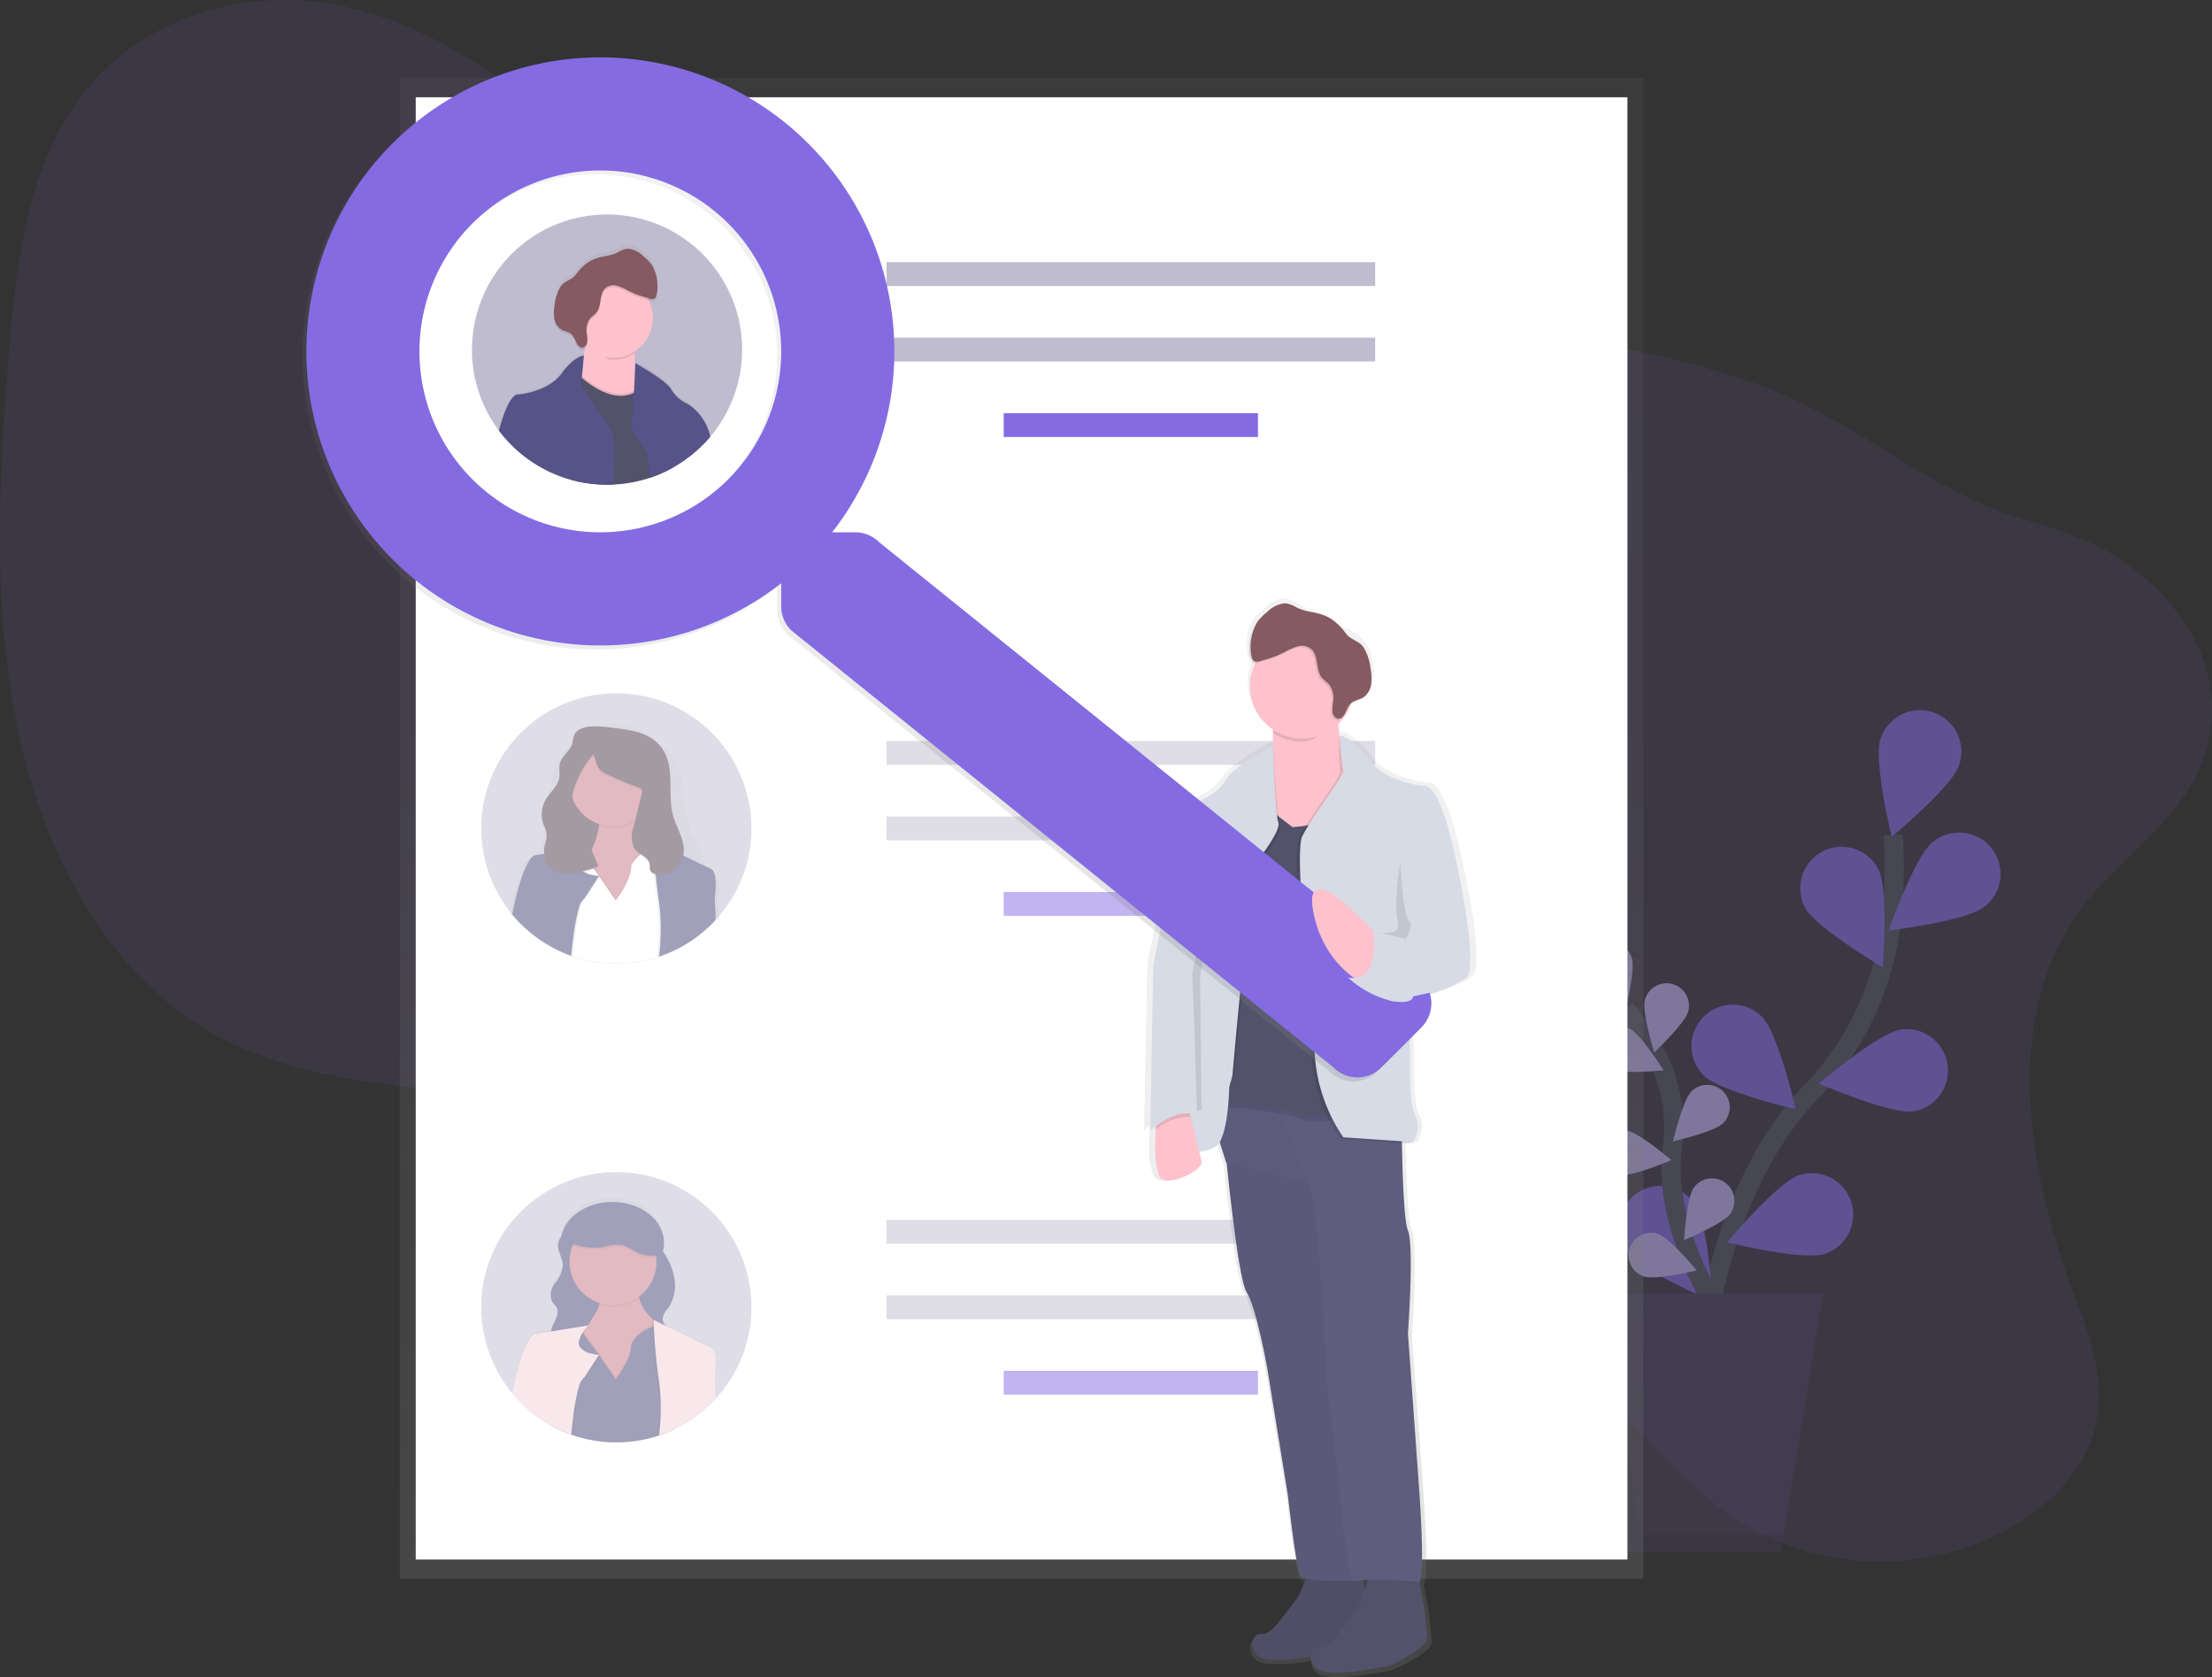 <svg xmlns="http://www.w3.org/2000/svg" xmlns:xlink="http://www.w3.org/1999/xlink" width="229.554" height="174.004" viewBox="0 0 229.554 174.004">
  <rect x="0" y="0" width="229.554" height="174.004" fill="#333333" stroke="none"/>
  <defs>
    <linearGradient id="linear-gradient" x1="0.5" y1="1" x2="0.5" gradientUnits="objectBoundingBox">
      <stop offset="0" stop-color="gray" stop-opacity="0.251"/>
      <stop offset="0.54" stop-color="gray" stop-opacity="0.122"/>
      <stop offset="1" stop-color="gray" stop-opacity="0.102"/>
    </linearGradient>
    <linearGradient id="linear-gradient-2" y1="1" y2="0" xlink:href="#linear-gradient"/>
    <linearGradient id="linear-gradient-3" x1="0" y1="0.5" x2="1" y2="0.5" xlink:href="#linear-gradient"/>
    <linearGradient id="linear-gradient-4" x1="2.581" y1="1" x2="2.581" y2="0" xlink:href="#linear-gradient"/>
    <linearGradient id="linear-gradient-5" y1="1" y2="0" xlink:href="#linear-gradient"/>
    <linearGradient id="linear-gradient-6" x1="-25.357" y1="1.001" x2="-25.357" y2="0" xlink:href="#linear-gradient"/>
  </defs>
  <g id="undraw_people_search_wctu_1_" data-name="undraw_people_search_wctu (1)" transform="translate(0 0.006)">
    <path id="Path_1763" data-name="Path 1763" d="M259.033,118.315c-8.071,11.074-5.407,26.881-.742,39.475,1.563,4.216,3.337,8.675,2.527,13.261-.99,5.607-5.64,9.808-10.474,12.1a27.756,27.756,0,0,1-27.106-1.75c-6.8-4.535-11.592-12.072-18.526-16.391-11.606-7.225-26.673-4-39.59,1.519-9.138,3.9-19.149,8.928-28.054,5.325-6.267-2.536-10.487-8.99-12.707-15.89-1.072-3.331-1.822-6.947-3.958-9.555a14.611,14.611,0,0,0-4.673-3.533c-15.747-8.246-36-3.092-51.27-12.292-10.307-6.213-16.722-18.271-19.388-30.946s-2.006-26.057-.944-39.209c.754-9.347,1.948-19.334,7.568-26.679,5.943-7.765,15.9-10.851,24.812-9.635s16.894,6.164,23.88,12.07c8.738,7.368,16.778,16.617,27.646,19.415,7.4,1.9,15.267.557,22.962-.039,12.863-.994,25.682.15,38.421,1.443,12.2,1.237,24.476,2.618,36.026,6.673,8.174,2.87,14.653,8.293,22.348,12,5.015,2.416,10.534,2.977,15.255,6.1,5.826,3.845,11.091,10.656,9.382,18.829C270.812,108.368,263.321,112.438,259.033,118.315Z" transform="translate(-43.2 -23.86)" fill="#846be2" opacity="0.1"/>
    <g id="Group_2957" data-name="Group 2957" transform="translate(162.807 73.755)" opacity="0.5">
      <path id="Path_1764" data-name="Path 1764" d="M898.19,502.4s.68-20.153,11.583-31.54a30.548,30.548,0,0,0,8.378-17.415,51.387,51.387,0,0,0,.256-9.394" transform="translate(-884.745 -431.19)" fill="none" stroke="#535461" stroke-miterlimit="10" stroke-width="2"/>
      <path id="Path_1765" data-name="Path 1765" d="M997.343,387.313c-.746,2.251-6.984,7.421-6.984,7.421s-1.911-7.877-1.165-10.126a4.293,4.293,0,1,1,8.149,2.7Z" transform="translate(-956.852 -381.666)" fill="#846be2"/>
      <path id="Path_1766" data-name="Path 1766" d="M1003.895,450.514C1002.04,452,994,452.951,994,452.951s2.68-7.65,4.535-9.132a4.292,4.292,0,1,1,5.36,6.7Z" transform="translate(-960.805 -430.169)" fill="#846be2"/>
      <path id="Path_1767" data-name="Path 1767" d="M968.683,550.345c-2.346.346-9.773-2.886-9.773-2.886s6.172-5.253,8.518-5.6a4.293,4.293,0,0,1,1.255,8.493Z" transform="translate(-932.948 -508.8)" fill="#846be2"/>
      <path id="Path_1768" data-name="Path 1768" d="M922.812,622.7c-2.253.738-10.122-1.2-10.122-1.2s5.2-6.219,7.45-6.957a4.293,4.293,0,0,1,2.68,8.157Z" transform="translate(-896.256 -566.363)" fill="#846be2"/>
      <path id="Path_1769" data-name="Path 1769" d="M949.952,456.361c1.095,2.1,8.083,6.219,8.083,6.219s.635-8.079-.46-10.184a4.292,4.292,0,0,0-7.615,3.962Z" transform="translate(-925.458 -435.981)" fill="#846be2"/>
      <path id="Path_1770" data-name="Path 1770" d="M895.961,536.878c1.674,1.68,9.565,3.519,9.565,3.519s-1.812-7.9-3.484-9.58a4.292,4.292,0,1,0-6.081,6.059Z" transform="translate(-881.982 -499.068)" fill="#846be2"/>
      <path id="Path_1771" data-name="Path 1771" d="M859.164,627.578c1.365,1.938,8.833,5.086,8.833,5.086s-.449-8.091-1.816-10.031a4.292,4.292,0,1,0-7.009,4.948Z" transform="translate(-853.081 -571.423)" fill="#846be2"/>
      <path id="Path_1772" data-name="Path 1772" d="M871.435,563.751s-6.184-9-5.1-17.46a16.541,16.541,0,0,0-1.954-10.278,27.835,27.835,0,0,0-2.911-4.172" transform="translate(-855.595 -500.882)" fill="none" stroke="#535461" stroke-miterlimit="10" stroke-width="2"/>
      <path id="Path_1773" data-name="Path 1773" d="M847.183,499.776c.4,1.22-.654,5.479-.654,5.479s-3.366-2.816-3.764-4.034a2.324,2.324,0,0,1,4.418-1.443Z" transform="translate(-840.654 -474.157)" fill="#846be2"/>
      <path id="Path_1774" data-name="Path 1774" d="M875.559,521.687c-.328,1.237-3.527,4.245-3.527,4.245s-1.295-4.193-.967-5.434a2.324,2.324,0,0,1,4.494,1.189Z" transform="translate(-863.17 -490.504)" fill="#846be2"/>
      <path id="Path_1775" data-name="Path 1775" d="M890.637,573.9c-.909.9-5.187,1.884-5.187,1.884s1-4.273,1.909-5.178a2.325,2.325,0,0,1,3.278,3.3Z" transform="translate(-874.632 -531.122)" fill="#846be2"/>
      <path id="Path_1776" data-name="Path 1776" d="M895.8,620.61c-.744,1.045-4.8,2.729-4.8,2.729s.262-4.381,1.006-5.426a2.324,2.324,0,0,1,3.789,2.692Z" transform="translate(-879.037 -568.436)" fill="#846be2"/>
      <path id="Path_1777" data-name="Path 1777" d="M848.821,545.013c1.152.565,5.516.111,5.516.111s-2.323-3.723-3.476-4.286a2.323,2.323,0,1,0-2.041,4.174Z" transform="translate(-844.518 -507.838)" fill="#846be2"/>
      <path id="Path_1778" data-name="Path 1778" d="M851.225,597.484c1.27.194,5.3-1.544,5.3-1.544s-3.331-2.857-4.6-3.043a2.324,2.324,0,1,0-.7,4.595Z" transform="translate(-845.894 -549.332)" fill="#846be2"/>
      <path id="Path_1779" data-name="Path 1779" d="M864.639,648.9c1.218.412,5.483-.618,5.483-.618s-2.8-3.379-4.018-3.785a2.324,2.324,0,1,0-1.466,4.411Z" transform="translate(-856.847 -590.224)" fill="#846be2"/>
      <path id="Path_1780" data-name="Path 1780" d="M847.183,499.776c.4,1.22-.654,5.479-.654,5.479s-3.366-2.816-3.764-4.034a2.324,2.324,0,0,1,4.418-1.443Z" transform="translate(-840.654 -474.157)" fill="#fff" opacity="0.5"/>
      <path id="Path_1781" data-name="Path 1781" d="M875.559,521.687c-.328,1.237-3.527,4.245-3.527,4.245s-1.295-4.193-.967-5.434a2.324,2.324,0,0,1,4.494,1.189Z" transform="translate(-863.17 -490.504)" fill="#fff" opacity="0.5"/>
      <path id="Path_1782" data-name="Path 1782" d="M890.637,573.9c-.909.9-5.187,1.884-5.187,1.884s1-4.273,1.909-5.178a2.325,2.325,0,0,1,3.278,3.3Z" transform="translate(-874.632 -531.122)" fill="#fff" opacity="0.5"/>
      <path id="Path_1783" data-name="Path 1783" d="M895.8,620.61c-.744,1.045-4.8,2.729-4.8,2.729s.262-4.381,1.006-5.426a2.324,2.324,0,0,1,3.789,2.692Z" transform="translate(-879.037 -568.436)" fill="#fff" opacity="0.5"/>
      <path id="Path_1784" data-name="Path 1784" d="M848.821,545.013c1.152.565,5.516.111,5.516.111s-2.323-3.723-3.476-4.286a2.323,2.323,0,1,0-2.041,4.174Z" transform="translate(-844.518 -507.838)" fill="#fff" opacity="0.5"/>
      <path id="Path_1785" data-name="Path 1785" d="M851.225,597.484c1.27.194,5.3-1.544,5.3-1.544s-3.331-2.857-4.6-3.043a2.324,2.324,0,1,0-.7,4.595Z" transform="translate(-845.894 -549.332)" fill="#fff" opacity="0.5"/>
      <path id="Path_1786" data-name="Path 1786" d="M864.639,648.9c1.218.412,5.483-.618,5.483-.618s-2.8-3.379-4.018-3.785a2.324,2.324,0,1,0-1.466,4.411Z" transform="translate(-856.847 -590.224)" fill="#fff" opacity="0.5"/>
      <path id="Path_1787" data-name="Path 1787" d="M794.167,677.806h17.59l4.4-26.826H789.77Z" transform="translate(-789.77 -590.544)" fill="#474059"/>
      <path id="Path_1788" data-name="Path 1788" d="M793.136,650.98l4.108,25.067h14.8l-.289,1.758h-17.59l-4.4-26.826Z" transform="translate(-789.77 -590.544)" opacity="0.1"/>
    </g>
    <rect id="Rectangle_1000" data-name="Rectangle 1000" width="129.047" height="155.701" transform="translate(41.493 8.095)" fill="url(#linear-gradient)"/>
    <rect id="Rectangle_1001" data-name="Rectangle 1001" width="125.748" height="151.722" transform="translate(43.142 10.086)" fill="#fff"/>
    <rect id="Rectangle_1002" data-name="Rectangle 1002" width="50.712" height="2.474" transform="translate(91.998 27.196)" fill="#c0bccf"/>
    <rect id="Rectangle_1003" data-name="Rectangle 1003" width="50.712" height="2.474" transform="translate(91.998 35.03)" fill="#c0bccf"/>
    <rect id="Rectangle_1004" data-name="Rectangle 1004" width="26.387" height="2.474" transform="translate(104.161 42.863)" fill="#846be2"/>
    <rect id="Rectangle_1005" data-name="Rectangle 1005" width="50.712" height="2.474" transform="translate(91.998 76.877)" fill="#c0bccf" opacity="0.5"/>
    <rect id="Rectangle_1006" data-name="Rectangle 1006" width="50.712" height="2.474" transform="translate(91.998 84.71)" fill="#c0bccf" opacity="0.5"/>
    <rect id="Rectangle_1007" data-name="Rectangle 1007" width="26.387" height="2.474" transform="translate(104.161 92.544)" fill="#846be2" opacity="0.5"/>
    <rect id="Rectangle_1008" data-name="Rectangle 1008" width="50.712" height="2.474" transform="translate(91.998 126.558)" fill="#c0bccf" opacity="0.5"/>
    <rect id="Rectangle_1009" data-name="Rectangle 1009" width="50.712" height="2.474" transform="translate(91.998 134.391)" fill="#c0bccf" opacity="0.5"/>
    <rect id="Rectangle_1010" data-name="Rectangle 1010" width="26.387" height="2.474" transform="translate(104.161 142.225)" fill="#846be2" opacity="0.5"/>
    <g id="Group_2958" data-name="Group 2958" transform="translate(49.945 71.927)" opacity="0.5">
      <path id="Path_1789" data-name="Path 1789" d="M313.516,386.816a13.952,13.952,0,0,1-3.375,9.122c-.107.126-.219.249-.332.371q-.085.095-.173.186a13.757,13.757,0,0,1-1.5,1.358l-.037.027a13.7,13.7,0,0,1-2.659,1.633h0a13.81,13.81,0,0,1-1.492.6l-.188.06c-.115.039-.235.074-.352.107l-.047.014a14.086,14.086,0,0,1-7.741,0H295.6c-.206-.06-.412-.122-.6-.19l-.175-.062a13.592,13.592,0,0,1-1.938-.858l-.039-.021a14.072,14.072,0,0,1-2.746-1.944l-.068-.064a13.1,13.1,0,0,1-1.2-1.237c-.049-.056-.1-.113-.144-.171-.091-.107-.177-.219-.264-.33a14.018,14.018,0,1,1,25.088-8.6Z" transform="translate(-285.48 -372.798)" fill="#c0bccf"/>
      <path id="Path_1790" data-name="Path 1790" d="M321.031,403.437l-1.064-.478a4.217,4.217,0,0,0,.021-.486,3.823,3.823,0,0,0,0-.412,9.3,9.3,0,0,0-1.284-3.02,8.578,8.578,0,0,1-.839-2.886,13.949,13.949,0,0,0-.454-3.682,6.644,6.644,0,0,0-1.88-2.414,9.543,9.543,0,0,0-3.02-1.915,5.341,5.341,0,0,0-3.6-.1,7.762,7.762,0,0,0-2.591,1.872,8.71,8.71,0,0,0-1.464,1.666,7.2,7.2,0,0,0-.825,2.519,38.534,38.534,0,0,0-.507,4.209c-.08,1.177-.206,2.513-1.212,3.234-.491.353-1.181.55-1.406,1.084a1.109,1.109,0,0,0-.074.505,1.854,1.854,0,0,0,.031.427c.014.082.031.163.052.245a18.088,18.088,0,0,0-.726,2.2c-.15.557-.289,1.1-.412,1.633h.511l1.921.045h.027l2.061.047h.01l1.921.045h.047l.555.039h.181L314.7,408h.041l.511.012h.179l1.538.035h0l2.268.052h.016l1.707.041h.532l-.091-1.789C321.776,403.608,321.031,403.437,321.031,403.437Zm-8.631-.219c0,1.517-1.624,3.375-1.624,3.375l-1.635-2.226.06-.087,1.575,2.144s1.624-1.855,1.624-3.375a1.782,1.782,0,0,1,.13-.223l.037.115A2.191,2.191,0,0,0,312.4,403.219Zm2.5,5.953a1.241,1.241,0,0,0-.014-.231c-.014-.076-.012-.144-.023-.219s-.019-.146-.029-.221-.025-.146-.039-.221-.029-.146-.045-.221a.345.345,0,0,0-.017-.074q-.034-.145-.074-.291c-.027-.1-.043-.157-.068-.233a.317.317,0,0,0-.033-.1c-.012-.033-.035-.111-.054-.167l-.037-.107c-.017-.047-.033-.1-.052-.144-.031-.087-.064-.171-.1-.258s-.068-.171-.1-.256c-.07-.173-.146-.344-.223-.517-.3-.668-.635-1.326-.944-1.977a10.512,10.512,0,0,1-.441-1.047l-.039.052a2.19,2.19,0,0,0-.167.278c0,1.517-1.624,3.375-1.624,3.375l-1.635-2.226-1.431,2.061a1.668,1.668,0,0,0-.573.952c-.045.134-.089.282-.13.437-.029.105-.056.206-.08.324-.014.056-.027.111-.039.169l-.037.175v.027c-.025.12-.049.243-.072.369s-.049.27-.072.412q-.025.134-.043.266c-.029.171-.054.344-.078.517-.014.1-.029.206-.041.3l-.049.383c.105.315.223.618.344.936a1.471,1.471,0,0,1,.134.53,15.024,15.024,0,0,0,7.741,0,.073.073,0,0,1,0-.019,2.152,2.152,0,0,1-.049-.526h0a13.585,13.585,0,0,1,.206-1.476,5.046,5.046,0,0,0,.039-.726v-.087c-.006-.078-.008-.148-.01-.216Zm0,0a1.241,1.241,0,0,0-.014-.231c-.014-.076-.012-.144-.023-.219s-.019-.146-.029-.221-.025-.146-.039-.221-.029-.146-.045-.221a.345.345,0,0,0-.017-.074q-.034-.145-.074-.291c-.027-.1-.043-.157-.068-.233a.317.317,0,0,0-.033-.1c-.012-.033-.035-.111-.054-.167l-.037-.107c-.017-.047-.033-.1-.052-.144-.031-.087-.064-.171-.1-.258s-.068-.171-.1-.256c-.07-.173-.146-.344-.223-.517-.3-.668-.635-1.326-.944-1.977a10.512,10.512,0,0,1-.441-1.047l-.039.052a2.19,2.19,0,0,0-.167.278c0,1.517-1.624,3.375-1.624,3.375l-1.635-2.226-1.431,2.061a1.668,1.668,0,0,0-.573.952c-.045.134-.089.282-.13.437-.029.105-.056.206-.08.324-.014.056-.027.111-.039.169l-.037.175v.027c-.025.12-.049.243-.072.369s-.049.27-.072.412q-.025.134-.043.266c-.029.171-.054.344-.078.517-.014.1-.029.206-.041.3l-.049.383c.105.315.223.618.344.936a1.471,1.471,0,0,1,.134.53,15.024,15.024,0,0,0,7.741,0,.073.073,0,0,1,0-.019,2.152,2.152,0,0,1-.049-.526h0a13.585,13.585,0,0,1,.206-1.476,5.046,5.046,0,0,0,.039-.726v-.087c-.006-.078-.008-.148-.01-.216Zm0,0a1.241,1.241,0,0,0-.014-.231c-.014-.076-.012-.144-.023-.219s-.019-.146-.029-.221-.025-.146-.039-.221-.029-.146-.045-.221a.345.345,0,0,0-.017-.074q-.034-.145-.074-.291c-.027-.1-.043-.157-.068-.233a.317.317,0,0,0-.033-.1c-.012-.033-.035-.111-.054-.167l-.037-.107c-.017-.047-.033-.1-.052-.144-.031-.087-.064-.171-.1-.258s-.068-.171-.1-.256c-.07-.173-.146-.344-.223-.517-.3-.668-.635-1.326-.944-1.977a10.512,10.512,0,0,1-.441-1.047l-.039.052a2.19,2.19,0,0,0-.167.278c0,1.517-1.624,3.375-1.624,3.375l-1.635-2.226-1.431,2.061a1.668,1.668,0,0,0-.573.952c-.045.134-.089.282-.13.437-.029.105-.056.206-.08.324-.014.056-.027.111-.039.169l-.037.175v.027c-.025.12-.049.243-.072.369s-.049.27-.072.412q-.025.134-.043.266c-.029.171-.054.344-.078.517-.014.1-.029.206-.041.3l-.049.383c.105.315.223.618.344.936a1.471,1.471,0,0,1,.134.53,15.024,15.024,0,0,0,7.741,0,.073.073,0,0,1,0-.019,2.152,2.152,0,0,1-.049-.526h0a13.585,13.585,0,0,1,.206-1.476,5.046,5.046,0,0,0,.039-.726v-.087c-.006-.078-.008-.148-.01-.216Zm0,0a1.241,1.241,0,0,0-.014-.231c-.014-.076-.012-.144-.023-.219s-.019-.146-.029-.221-.025-.146-.039-.221-.029-.146-.045-.221a.345.345,0,0,0-.017-.074q-.034-.145-.074-.291c-.027-.1-.043-.157-.068-.233a.317.317,0,0,0-.033-.1c-.012-.033-.035-.111-.054-.167l-.037-.107c-.017-.047-.033-.1-.052-.144-.031-.087-.064-.171-.1-.258s-.068-.171-.1-.256c-.07-.173-.146-.344-.223-.517-.3-.668-.635-1.326-.944-1.977a10.512,10.512,0,0,1-.441-1.047l-.039.052a2.19,2.19,0,0,0-.167.278c0,1.517-1.624,3.375-1.624,3.375l-1.635-2.226-1.431,2.061a1.668,1.668,0,0,0-.573.952c-.045.134-.089.282-.13.437-.029.105-.056.206-.08.324-.014.056-.027.111-.039.169l-.037.175v.027c-.025.12-.049.243-.072.369s-.049.27-.072.412q-.025.134-.043.266c-.029.171-.054.344-.078.517-.014.1-.029.206-.041.3l-.049.383c.105.315.223.618.344.936a1.471,1.471,0,0,1,.134.53,15.024,15.024,0,0,0,7.741,0,.073.073,0,0,1,0-.019,2.152,2.152,0,0,1-.049-.526h0a13.585,13.585,0,0,1,.206-1.476,5.046,5.046,0,0,0,.039-.726v-.087c-.006-.078-.008-.148-.01-.216Z" transform="translate(-296.832 -384.69)" fill="url(#linear-gradient-2)"/>
      <rect id="Rectangle_1011" data-name="Rectangle 1011" width="9.483" height="6.39" transform="translate(8.658 10.104)" fill="#493545"/>
      <path id="Path_1791" data-name="Path 1791" d="M338.144,433.089l-3.968,5.591-4.148-.361s-5.411.359-1.8-3.787a8.9,8.9,0,0,0,2.422-4.84,3.748,3.748,0,0,0-.258-2.012l4.508-.54a3.364,3.364,0,0,0-.074,1.882C335.388,431.364,338.144,433.089,338.144,433.089Z" transform="translate(-318.428 -415.938)" fill="#c77485"/>
      <path id="Path_1792" data-name="Path 1792" d="M347.924,429a4.506,4.506,0,0,1-4.177.672,3.748,3.748,0,0,0-.258-2.012l4.508-.54a3.364,3.364,0,0,0-.074,1.88Z" transform="translate(-331.532 -415.922)" opacity="0.1"/>
      <circle id="Ellipse_1134" data-name="Ellipse 1134" cx="4.508" cy="4.508" r="4.508" transform="translate(9.165 4.795)" fill="#c77485"/>
      <path id="Path_1793" data-name="Path 1793" d="M333.4,450.45l-.105-.412-.091-.363-.134-.536-.025-.1-.021-.082s.107-.324-.6-.219l-.132.023c-.111.023-.241.054-.39.095l-.134.041-.177.056h0a3.865,3.865,0,0,0-1.5.9,3.369,3.369,0,0,0-.5.606c-.014.021-.025.039-.037.056a1.946,1.946,0,0,0-.13.239c0,1.624-1.624,3.608-1.624,3.608l-1.585-2.29-.031-.045-.377-.548-.134-.177-.045-.062-.825-1.107-.206-.276-.068-.093-.1-.134-.237-.315-.928.542-1.237.721-.721,4.69v.13l.023.388.15,2.548v.035l-.264,1.055.039.021a13.591,13.591,0,0,0,1.938.858l.175.062c.206.068.4.13.6.19a.729.729,0,0,1,.016.093v-.089a14.086,14.086,0,0,0,7.741,0l.047-.014c.118-.033.237-.068.353-.107l.188-.06a13.819,13.819,0,0,0,1.492-.6l.173-3.69.124-2.661v-.153Z" transform="translate(-313.852 -433.068)" opacity="0.1"/>
      <path id="Path_1794" data-name="Path 1794" d="M332.094,458.008a1.423,1.423,0,0,0-.014-.247c-.014-.082-.012-.155-.023-.233s-.019-.157-.029-.235-.025-.157-.039-.235-.029-.157-.045-.235a.353.353,0,0,0-.016-.078c-.023-.1-.047-.206-.074-.311s-.043-.167-.068-.249a.351.351,0,0,0-.033-.109c-.012-.035-.035-.12-.054-.179l-.037-.115c-.016-.052-.033-.1-.052-.155-.031-.093-.064-.183-.1-.276s-.068-.183-.1-.274c-.07-.186-.146-.369-.223-.552-.3-.713-.635-1.416-.944-2.113a11.682,11.682,0,0,1-.441-1.119l-.039.056a2.383,2.383,0,0,0-.167.3c0,1.622-1.624,3.608-1.624,3.608l-1.635-2.381-1.431,2.2a1.8,1.8,0,0,0-.573,1.018c-.045.144-.089.3-.13.468-.029.111-.056.229-.08.346-.014.06-.027.12-.039.181l-.037.188v.029c-.025.128-.049.26-.072.394s-.049.289-.072.435q-.025.142-.043.284c-.029.183-.054.369-.078.552-.014.107-.029.206-.041.32l-.049.412c.105.338.223.672.344,1a1.661,1.661,0,0,1,.134.567,14.086,14.086,0,0,0,7.741,0,.078.078,0,0,1,0-.021,2.455,2.455,0,0,1-.049-.563h0a15.469,15.469,0,0,1,.206-1.577,5.775,5.775,0,0,0,.039-.775v-.093C332.1,458.156,332.1,458.082,332.094,458.008Zm0,0a1.423,1.423,0,0,0-.014-.247c-.014-.082-.012-.155-.023-.233s-.019-.157-.029-.235-.025-.157-.039-.235-.029-.157-.045-.235a.353.353,0,0,0-.016-.078c-.023-.1-.047-.206-.074-.311s-.043-.167-.068-.249a.351.351,0,0,0-.033-.109c-.012-.035-.035-.12-.054-.179l-.037-.115c-.016-.052-.033-.1-.052-.155-.031-.093-.064-.183-.1-.276s-.068-.183-.1-.274c-.07-.186-.146-.369-.223-.552-.3-.713-.635-1.416-.944-2.113a11.682,11.682,0,0,1-.441-1.119l-.039.056a2.383,2.383,0,0,0-.167.3c0,1.622-1.624,3.608-1.624,3.608l-1.635-2.381-1.431,2.2a1.8,1.8,0,0,0-.573,1.018c-.045.144-.089.3-.13.468-.029.111-.056.229-.08.346-.014.06-.027.12-.039.181l-.037.188v.029c-.025.128-.049.26-.072.394s-.049.289-.072.435q-.025.142-.043.284c-.029.183-.054.369-.078.552-.014.107-.029.206-.041.32l-.049.412c.105.338.223.672.344,1a1.661,1.661,0,0,1,.134.567,14.086,14.086,0,0,0,7.741,0,.078.078,0,0,1,0-.021,2.455,2.455,0,0,1-.049-.563h0a15.469,15.469,0,0,1,.206-1.577,5.775,5.775,0,0,0,.039-.775v-.093C332.1,458.156,332.1,458.082,332.094,458.008Zm0,0a1.423,1.423,0,0,0-.014-.247c-.014-.082-.012-.155-.023-.233s-.019-.157-.029-.235-.025-.157-.039-.235-.029-.157-.045-.235a.353.353,0,0,0-.016-.078c-.023-.1-.047-.206-.074-.311s-.043-.167-.068-.249a.351.351,0,0,0-.033-.109c-.012-.035-.035-.12-.054-.179l-.037-.115c-.016-.052-.033-.1-.052-.155-.031-.093-.064-.183-.1-.276s-.068-.183-.1-.274c-.07-.186-.146-.369-.223-.552-.3-.713-.635-1.416-.944-2.113a11.682,11.682,0,0,1-.441-1.119l-.039.056a2.383,2.383,0,0,0-.167.3c0,1.622-1.624,3.608-1.624,3.608l-1.635-2.381-1.431,2.2a1.8,1.8,0,0,0-.573,1.018c-.045.144-.089.3-.13.468-.029.111-.056.229-.08.346-.014.06-.027.12-.039.181l-.037.188v.029c-.025.128-.049.26-.072.394s-.049.289-.072.435q-.025.142-.043.284c-.029.183-.054.369-.078.552-.014.107-.029.206-.041.32l-.049.412c.105.338.223.672.344,1a1.661,1.661,0,0,1,.134.567,14.086,14.086,0,0,0,7.741,0,.078.078,0,0,1,0-.021,2.455,2.455,0,0,1-.049-.563h0a15.469,15.469,0,0,1,.206-1.577,5.775,5.775,0,0,0,.039-.775v-.093C332.1,458.156,332.1,458.082,332.094,458.008Zm2.185-3.869-.736-2.938-.126-.5-.035-.138h0l-.179-.717a.139.139,0,0,0,0-.019h0a.165.165,0,0,0-.014-.093c-.027-.054-.095-.109-.254-.124a1.286,1.286,0,0,0-.181,0h0a3.14,3.14,0,0,0-.53.1c-.085.023-.175.047-.272.078l-.177.056h-.016a3.932,3.932,0,0,0-1.3.721,3.5,3.5,0,0,0-.66.73l-.039.056a2.379,2.379,0,0,0-.167.3c0,1.622-1.624,3.608-1.624,3.608l-1.635-2.381-.093-.134-.016-.023-.237-.348-.179-.239-.047-.062-.845-1.128h0l-.268-.365v-.012l-.093-.126-.177-.235-.618.361-1.546.9-.713,4.64v.049l.021.338.153,2.583v.146l-.233.93a13.6,13.6,0,0,0,1.938.858l.175.062c.206.068.4.13.6.19a.734.734,0,0,1,.016.093v-.089a14.086,14.086,0,0,0,7.741,0l.047-.014c.117-.033.237-.068.353-.107l.188-.06a13.81,13.81,0,0,0,1.492-.6h0l.171-3.686.124-2.632Zm-10.138,7.118a.729.729,0,0,1,.016.093v-.089Zm7.953-3.249a1.423,1.423,0,0,0-.014-.247c-.014-.082-.012-.155-.023-.233s-.019-.157-.029-.235-.025-.157-.039-.235-.029-.157-.045-.235a.353.353,0,0,0-.016-.078c-.023-.1-.047-.206-.074-.311s-.043-.167-.068-.249a.351.351,0,0,0-.033-.109c-.012-.035-.035-.12-.054-.179l-.037-.115c-.016-.052-.033-.1-.052-.155-.031-.093-.064-.183-.1-.276s-.068-.183-.1-.274c-.07-.186-.146-.369-.223-.552-.3-.713-.635-1.416-.944-2.113a11.682,11.682,0,0,1-.441-1.119l-.039.056a2.383,2.383,0,0,0-.167.3c0,1.622-1.624,3.608-1.624,3.608l-1.635-2.381-1.431,2.2a1.8,1.8,0,0,0-.573,1.018c-.045.144-.089.3-.13.468-.029.111-.056.229-.08.346-.014.06-.027.12-.039.181l-.037.188v.029c-.025.128-.049.26-.072.394s-.049.289-.072.435q-.025.142-.043.284c-.029.183-.054.369-.078.552-.014.107-.029.206-.041.32l-.049.412c.105.338.223.672.344,1a1.661,1.661,0,0,1,.134.567,14.086,14.086,0,0,0,7.741,0,.078.078,0,0,1,0-.021,2.455,2.455,0,0,1-.049-.563h0a15.469,15.469,0,0,1,.206-1.577,5.775,5.775,0,0,0,.039-.775v-.093C332.1,458.156,332.1,458.082,332.094,458.008Zm0,0a1.423,1.423,0,0,0-.014-.247c-.014-.082-.012-.155-.023-.233s-.019-.157-.029-.235-.025-.157-.039-.235-.029-.157-.045-.235a.353.353,0,0,0-.016-.078c-.023-.1-.047-.206-.074-.311s-.043-.167-.068-.249a.351.351,0,0,0-.033-.109c-.012-.035-.035-.12-.054-.179l-.037-.115c-.016-.052-.033-.1-.052-.155-.031-.093-.064-.183-.1-.276s-.068-.183-.1-.274c-.07-.186-.146-.369-.223-.552-.3-.713-.635-1.416-.944-2.113a11.682,11.682,0,0,1-.441-1.119l-.039.056a2.383,2.383,0,0,0-.167.3c0,1.622-1.624,3.608-1.624,3.608l-1.635-2.381-1.431,2.2a1.8,1.8,0,0,0-.573,1.018c-.045.144-.089.3-.13.468-.029.111-.056.229-.08.346-.014.06-.027.12-.039.181l-.037.188v.029c-.025.128-.049.26-.072.394s-.049.289-.072.435q-.025.142-.043.284c-.029.183-.054.369-.078.552-.014.107-.029.206-.041.32l-.049.412c.105.338.223.672.344,1a1.661,1.661,0,0,1,.134.567,14.086,14.086,0,0,0,7.741,0,.078.078,0,0,1,0-.021,2.455,2.455,0,0,1-.049-.563h0a15.469,15.469,0,0,1,.206-1.577,5.775,5.775,0,0,0,.039-.775v-.093C332.1,458.156,332.1,458.082,332.094,458.008Zm0,0a1.423,1.423,0,0,0-.014-.247c-.014-.082-.012-.155-.023-.233s-.019-.157-.029-.235-.025-.157-.039-.235-.029-.157-.045-.235a.353.353,0,0,0-.016-.078c-.023-.1-.047-.206-.074-.311s-.043-.167-.068-.249a.351.351,0,0,0-.033-.109c-.012-.035-.035-.12-.054-.179l-.037-.115c-.016-.052-.033-.1-.052-.155-.031-.093-.064-.183-.1-.276s-.068-.183-.1-.274c-.07-.186-.146-.369-.223-.552-.3-.713-.635-1.416-.944-2.113a11.682,11.682,0,0,1-.441-1.119l-.039.056a2.383,2.383,0,0,0-.167.3c0,1.622-1.624,3.608-1.624,3.608l-1.635-2.381-1.431,2.2a1.8,1.8,0,0,0-.573,1.018c-.045.144-.089.3-.13.468-.029.111-.056.229-.08.346-.014.06-.027.12-.039.181l-.037.188v.029c-.025.128-.049.26-.072.394s-.049.289-.072.435q-.025.142-.043.284c-.029.183-.054.369-.078.552-.014.107-.029.206-.041.32l-.049.412c.105.338.223.672.344,1a1.661,1.661,0,0,1,.134.567,14.086,14.086,0,0,0,7.741,0,.078.078,0,0,1,0-.021,2.455,2.455,0,0,1-.049-.563h0a15.469,15.469,0,0,1,.206-1.577,5.775,5.775,0,0,0,.039-.775v-.093C332.1,458.156,332.1,458.082,332.094,458.008Zm0,0a1.423,1.423,0,0,0-.014-.247c-.014-.082-.012-.155-.023-.233s-.019-.157-.029-.235-.025-.157-.039-.235-.029-.157-.045-.235a.353.353,0,0,0-.016-.078c-.023-.1-.047-.206-.074-.311s-.043-.167-.068-.249a.351.351,0,0,0-.033-.109c-.012-.035-.035-.12-.054-.179l-.037-.115c-.016-.052-.033-.1-.052-.155-.031-.093-.064-.183-.1-.276s-.068-.183-.1-.274c-.07-.186-.146-.369-.223-.552-.3-.713-.635-1.416-.944-2.113a11.682,11.682,0,0,1-.441-1.119l-.039.056a2.383,2.383,0,0,0-.167.3c0,1.622-1.624,3.608-1.624,3.608l-1.635-2.381-1.431,2.2a1.8,1.8,0,0,0-.573,1.018c-.045.144-.089.3-.13.468-.029.111-.056.229-.08.346-.014.06-.027.12-.039.181l-.037.188v.029c-.025.128-.049.26-.072.394s-.049.289-.072.435q-.025.142-.043.284c-.029.183-.054.369-.078.552-.014.107-.029.206-.041.32l-.049.412c.105.338.223.672.344,1a1.661,1.661,0,0,1,.134.567,14.086,14.086,0,0,0,7.741,0,.078.078,0,0,1,0-.021,2.455,2.455,0,0,1-.049-.563h0a15.469,15.469,0,0,1,.206-1.577,5.775,5.775,0,0,0,.039-.775v-.093C332.1,458.156,332.1,458.082,332.094,458.008Zm0,0a1.423,1.423,0,0,0-.014-.247c-.014-.082-.012-.155-.023-.233s-.019-.157-.029-.235-.025-.157-.039-.235-.029-.157-.045-.235a.353.353,0,0,0-.016-.078c-.023-.1-.047-.206-.074-.311s-.043-.167-.068-.249a.351.351,0,0,0-.033-.109c-.012-.035-.035-.12-.054-.179l-.037-.115c-.016-.052-.033-.1-.052-.155-.031-.093-.064-.183-.1-.276s-.068-.183-.1-.274c-.07-.186-.146-.369-.223-.552-.3-.713-.635-1.416-.944-2.113a11.682,11.682,0,0,1-.441-1.119l-.039.056a2.383,2.383,0,0,0-.167.3c0,1.622-1.624,3.608-1.624,3.608l-1.635-2.381-1.431,2.2a1.8,1.8,0,0,0-.573,1.018c-.045.144-.089.3-.13.468-.029.111-.056.229-.08.346-.014.06-.027.12-.039.181l-.037.188v.029c-.025.128-.049.26-.072.394s-.049.289-.072.435q-.025.142-.043.284c-.029.183-.054.369-.078.552-.014.107-.029.206-.041.32l-.049.412c.105.338.223.672.344,1a1.661,1.661,0,0,1,.134.567,14.086,14.086,0,0,0,7.741,0,.078.078,0,0,1,0-.021,2.455,2.455,0,0,1-.049-.563h0a15.469,15.469,0,0,1,.206-1.577,5.775,5.775,0,0,0,.039-.775v-.093C332.1,458.156,332.1,458.082,332.094,458.008Zm0,0a1.423,1.423,0,0,0-.014-.247c-.014-.082-.012-.155-.023-.233s-.019-.157-.029-.235-.025-.157-.039-.235-.029-.157-.045-.235a.353.353,0,0,0-.016-.078c-.023-.1-.047-.206-.074-.311s-.043-.167-.068-.249a.351.351,0,0,0-.033-.109c-.012-.035-.035-.12-.054-.179l-.037-.115c-.016-.052-.033-.1-.052-.155-.031-.093-.064-.183-.1-.276s-.068-.183-.1-.274c-.07-.186-.146-.369-.223-.552-.3-.713-.635-1.416-.944-2.113a11.682,11.682,0,0,1-.441-1.119l-.039.056a2.383,2.383,0,0,0-.167.3c0,1.622-1.624,3.608-1.624,3.608l-1.635-2.381-1.431,2.2a1.8,1.8,0,0,0-.573,1.018c-.045.144-.089.3-.13.468-.029.111-.056.229-.08.346-.014.06-.027.12-.039.181l-.037.188v.029c-.025.128-.049.26-.072.394s-.049.289-.072.435q-.025.142-.043.284c-.029.183-.054.369-.078.552-.014.107-.029.206-.041.32l-.049.412c.105.338.223.672.344,1a1.661,1.661,0,0,1,.134.567,14.086,14.086,0,0,0,7.741,0,.078.078,0,0,1,0-.021,2.455,2.455,0,0,1-.049-.563h0a15.469,15.469,0,0,1,.206-1.577,5.775,5.775,0,0,0,.039-.775v-.093C332.1,458.156,332.1,458.082,332.094,458.008Zm0,0a1.423,1.423,0,0,0-.014-.247c-.014-.082-.012-.155-.023-.233s-.019-.157-.029-.235-.025-.157-.039-.235-.029-.157-.045-.235a.353.353,0,0,0-.016-.078c-.023-.1-.047-.206-.074-.311s-.043-.167-.068-.249a.351.351,0,0,0-.033-.109c-.012-.035-.035-.12-.054-.179l-.037-.115c-.016-.052-.033-.1-.052-.155-.031-.093-.064-.183-.1-.276s-.068-.183-.1-.274c-.07-.186-.146-.369-.223-.552-.3-.713-.635-1.416-.944-2.113a11.682,11.682,0,0,1-.441-1.119l-.039.056a2.383,2.383,0,0,0-.167.3c0,1.622-1.624,3.608-1.624,3.608l-1.635-2.381-1.431,2.2a1.8,1.8,0,0,0-.573,1.018c-.045.144-.089.3-.13.468-.029.111-.056.229-.08.346-.014.06-.027.12-.039.181l-.037.188v.029c-.025.128-.049.26-.072.394s-.049.289-.072.435q-.025.142-.043.284c-.029.183-.054.369-.078.552-.014.107-.029.206-.041.32l-.049.412c.105.338.223.672.344,1a1.661,1.661,0,0,1,.134.567,14.086,14.086,0,0,0,7.741,0,.078.078,0,0,1,0-.021,2.455,2.455,0,0,1-.049-.563h0a15.469,15.469,0,0,1,.206-1.577,5.775,5.775,0,0,0,.039-.775v-.093C332.1,458.156,332.1,458.082,332.094,458.008Zm0,0a1.423,1.423,0,0,0-.014-.247c-.014-.082-.012-.155-.023-.233s-.019-.157-.029-.235-.025-.157-.039-.235-.029-.157-.045-.235a.353.353,0,0,0-.016-.078c-.023-.1-.047-.206-.074-.311s-.043-.167-.068-.249a.351.351,0,0,0-.033-.109c-.012-.035-.035-.12-.054-.179l-.037-.115c-.016-.052-.033-.1-.052-.155-.031-.093-.064-.183-.1-.276s-.068-.183-.1-.274c-.07-.186-.146-.369-.223-.552-.3-.713-.635-1.416-.944-2.113a11.682,11.682,0,0,1-.441-1.119l-.039.056a2.383,2.383,0,0,0-.167.3c0,1.622-1.624,3.608-1.624,3.608l-1.635-2.381-1.431,2.2a1.8,1.8,0,0,0-.573,1.018c-.045.144-.089.3-.13.468-.029.111-.056.229-.08.346-.014.06-.027.12-.039.181l-.037.188v.029c-.025.128-.049.26-.072.394s-.049.289-.072.435q-.025.142-.043.284c-.029.183-.054.369-.078.552-.014.107-.029.206-.041.32l-.049.412c.105.338.223.672.344,1a1.661,1.661,0,0,1,.134.567,14.086,14.086,0,0,0,7.741,0,.078.078,0,0,1,0-.021,2.455,2.455,0,0,1-.049-.563h0a15.469,15.469,0,0,1,.206-1.577,5.775,5.775,0,0,0,.039-.775v-.093C332.1,458.156,332.1,458.082,332.094,458.008Z" transform="translate(-314.027 -433.771)" fill="#fff"/>
      <path id="Path_1795" data-name="Path 1795" d="M310.71,452.934l-.138-.019a5.022,5.022,0,0,1-.618-.124l-.076-.021c-.5-.142-1.053-.4-1.177-.847a.8.8,0,0,1,.012-.439,3.763,3.763,0,0,1,.28-.709v-.012a.979.979,0,0,1,.052-.093,2.062,2.062,0,0,1,.744-.81l-.247.039-2.094.34-3.247.524s-.577-.115-1.363,2.049a.335.335,0,0,1-.027.08c-.19.53-.39,1.191-.6,2.018-.142.573-.272,1.136-.392,1.682-.035.165-.07.328-.1.489a13.1,13.1,0,0,0,1.2,1.237l.068.064a14.072,14.072,0,0,0,2.746,1.944l.039.021a13.592,13.592,0,0,0,1.938.858l.175.062c.037-.381.078-.8.128-1.237a.353.353,0,0,1,.016-.13l.049-.412c.012-.105.027-.206.041-.32.025-.183.049-.369.078-.552q.019-.142.043-.284c.023-.146.047-.293.072-.435s.047-.266.072-.394v-.029l.037-.188c.012-.062.025-.122.039-.181.025-.117.052-.235.08-.346.041-.167.085-.324.13-.468a1.762,1.762,0,0,1,.573-1.018l1.431-2.2.06-.093.027-.041Z" transform="translate(-298.372 -433.974)" opacity="0.1"/>
      <path id="Path_1796" data-name="Path 1796" d="M310.033,452.954l-1.519,2.334a1.743,1.743,0,0,0-.563.987c-.047.153-.095.32-.14.495a24.654,24.654,0,0,0-.466,2.7.321.321,0,0,1-.016.124c-.07.573-.128,1.136-.175,1.633a13.592,13.592,0,0,1-1.938-.858l-.039-.021a14.071,14.071,0,0,1-2.746-1.944l-.068-.064a13.1,13.1,0,0,1-1.2-1.237c-.049-.056-.1-.113-.144-.171.023-.107.045-.206.07-.322.117-.546.247-1.107.39-1.678a20.313,20.313,0,0,1,.7-2.309.631.631,0,0,1,.027-.066c.73-1.878,1.255-1.773,1.255-1.773l3.428-.552,2.165-.35-.068.039a2.2,2.2,0,0,0-.6.635l-.06.1c-.025.039-.047.082-.072.126a3.654,3.654,0,0,0-.284.722.758.758,0,0,0,.049.59,1.963,1.963,0,0,0,1.272.738l.08.021A5.165,5.165,0,0,0,310.033,452.954Z" transform="translate(-297.816 -433.99)" fill="#444176"/>
      <path id="Path_1797" data-name="Path 1797" d="M377.9,455.1l-.085-1.831c.361-2.886-.361-3.065-.361-3.065l-.858-.412h-.023l-3.449-1.672-.134-.066-.041-.019h0l-.449-.219h0l-.284-.138-.532-.258-.179-.087v.715c0,.206.019.447.035.728.037.705.105,1.649.227,2.762.068.645.155,1.35.262,2.107.064.447.109.893.138,1.328a23.366,23.366,0,0,1-.136,4.391l.188-.06a13.812,13.812,0,0,0,1.492-.6h0a13.7,13.7,0,0,0,2.659-1.633l.037-.027a13.754,13.754,0,0,0,1.5-1.359Z" transform="translate(-353.775 -431.966)" opacity="0.1"/>
      <path id="Path_1798" data-name="Path 1798" d="M378.769,455.056l-.085-1.835c.361-2.886-.361-3.065-.361-3.065l-1.031-.5h-.021l-3.459-1.678-.159-.076-.031-.014-.254-.124-.336-.163-.664-.322v.293h0v.363c0,.206.019.476.037.783.035.658.1,1.519.206,2.544.074.7.167,1.484.289,2.325q.095.674.136,1.334a23.329,23.329,0,0,1-.128,4.329,13.813,13.813,0,0,0,1.492-.6h0a13.7,13.7,0,0,0,2.659-1.633l.037-.027a13.754,13.754,0,0,0,1.5-1.358q.091-.091.173-.186Z" transform="translate(-354.458 -431.926)" fill="#444176"/>
      <path id="Path_1799" data-name="Path 1799" d="M319.386,391.16a3,3,0,0,0-.282,1.031c-.221.806-1.095,1.311-1.295,2.123-.117.474.019.977-.062,1.46-.146.888-.959,1.49-1.412,2.268a3.059,3.059,0,0,0-.188,2.659,4.26,4.26,0,0,1,.262.672,2.456,2.456,0,0,1-.064,1.031,3.267,3.267,0,0,0,.041,2.2,2.109,2.109,0,0,0,1.544.99,6,6,0,0,0,1.89-.087,5.469,5.469,0,0,0,1.975-.577l-2.233-5.389a4.5,4.5,0,0,1-.453-1.7,3.729,3.729,0,0,1,.278-1.266,10.968,10.968,0,0,1,1.855-3.206c.324.375.3.946.569,1.363a2.15,2.15,0,0,0,.919.686,30.461,30.461,0,0,0,3.255,1.361.427.427,0,0,1,.317.635l-.841,3.471a2.693,2.693,0,0,0,.128,2.268c.476.618,1.55.911,1.556,1.709a2.732,2.732,0,0,0,0,.379c.056.373.5.552.876.571a2.612,2.612,0,0,0,2.62-2.138c.206-1.365-.7-2.622-1.074-3.952-.635-2.237.206-4.861-1.041-6.825-1.01-1.594-2.851-2.026-4.6-2.224C322.7,390.536,320.25,390.02,319.386,391.16Z" transform="translate(-309.652 -386.802)" opacity="0.1"/>
      <path id="Path_1800" data-name="Path 1800" d="M319.386,390.16a3,3,0,0,0-.282,1.031c-.221.806-1.095,1.311-1.295,2.123-.117.474.019.977-.062,1.46-.146.888-.959,1.49-1.412,2.268a3.059,3.059,0,0,0-.188,2.659,4.263,4.263,0,0,1,.262.672,2.456,2.456,0,0,1-.064,1.031,3.267,3.267,0,0,0,.041,2.2,2.109,2.109,0,0,0,1.544.989,6,6,0,0,0,1.89-.087,5.469,5.469,0,0,0,1.975-.577l-2.233-5.389a4.5,4.5,0,0,1-.453-1.7,3.729,3.729,0,0,1,.278-1.266,10.968,10.968,0,0,1,1.855-3.206c.324.375.3.946.569,1.363a2.15,2.15,0,0,0,.919.686,30.461,30.461,0,0,0,3.255,1.361.427.427,0,0,1,.317.635l-.841,3.471a2.693,2.693,0,0,0,.128,2.268c.476.618,1.55.911,1.556,1.709a2.732,2.732,0,0,0,0,.379c.056.373.5.552.876.571a2.612,2.612,0,0,0,2.62-2.138c.206-1.365-.7-2.622-1.074-3.952-.635-2.237.206-4.861-1.041-6.825-1.01-1.594-2.851-2.026-4.6-2.224C322.7,389.536,320.25,389.02,319.386,390.16Z" transform="translate(-309.652 -386.008)" fill="#493545"/>
    </g>
    <g id="Group_2959" data-name="Group 2959" transform="translate(49.945 121.608)" opacity="0.5">
      <path id="Path_1801" data-name="Path 1801" d="M313.516,627.816a13.952,13.952,0,0,1-3.375,9.122c-.107.126-.219.249-.332.371q-.085.095-.173.186a13.751,13.751,0,0,1-1.5,1.358l-.037.027a13.7,13.7,0,0,1-2.659,1.633h0a13.8,13.8,0,0,1-1.492.6l-.188.06c-.115.039-.235.074-.352.107l-.047.014a14.087,14.087,0,0,1-7.741,0H295.6c-.206-.06-.412-.122-.6-.19l-.175-.062a13.6,13.6,0,0,1-1.938-.858l-.039-.021a14.067,14.067,0,0,1-2.746-1.944l-.068-.064a13.1,13.1,0,0,1-1.2-1.237c-.049-.056-.1-.113-.144-.171-.091-.107-.177-.219-.264-.33a14.018,14.018,0,1,1,25.088-8.6Z" transform="translate(-285.48 -613.798)" fill="#c0bccf"/>
      <path id="Path_1802" data-name="Path 1802" d="M322.111,647.2l-.085-1.855c.361-2.933-.361-3.117-.361-3.117l-1.031-.507-.021-.01-3.459-1.7-.159-.078-.021-.084s.068-.206-.274-.241a1.255,1.255,0,0,1-.087-.526,2.254,2.254,0,0,1,.567-1.031,4.234,4.234,0,0,0,.678-3,7.065,7.065,0,0,0-1.15-2.9l-.066-.1a3.493,3.493,0,0,0,.122-.911c0-2.373-2.4-4.3-5.36-4.3-2.68,0-4.912,1.585-5.3,3.653a1.875,1.875,0,0,0-.163.256c-.544,1.018.3,1.779.324,2.8a3.614,3.614,0,0,1-.825,1.894,1.9,1.9,0,0,0-.266,1.969c.126.194.315.34.429.542.4.7-.264,1.509-.505,2.28a2.183,2.183,0,0,0-.066.274l-1.591.26s-.526-.107-1.255,1.8a.649.649,0,0,0-.027.068,20.9,20.9,0,0,0-.7,2.348q-.213.872-.39,1.7c-.025.109-.047.219-.07.328.047.058.095.117.144.173a13.225,13.225,0,0,0,1.2,1.262l.068.066a14.077,14.077,0,0,0,2.746,1.977l.039.021a13.48,13.48,0,0,0,1.938.872l.175.062c.206.07.4.132.6.194a.746.746,0,0,1,.016.095v-.091a13.865,13.865,0,0,0,7.741,0l.047-.014c.118-.033.237-.07.353-.109l.188-.06a13.9,13.9,0,0,0,4.152-2.268l.037-.027a13.836,13.836,0,0,0,1.5-1.381q.091-.091.173-.188Z" transform="translate(-297.801 -624.144)" fill="url(#linear-gradient-3)"/>
      <path id="Path_1803" data-name="Path 1803" d="M321.64,647.234a3.469,3.469,0,0,1-.825,1.855,1.836,1.836,0,0,0-.266,1.936c.126.19.315.336.429.534.4.691-.264,1.484-.505,2.243a2.816,2.816,0,0,0,.631,2.566,6.829,6.829,0,0,0,2.21,1.614,19.724,19.724,0,0,0,5.467,1.946,5.234,5.234,0,0,0,3-.134,3.187,3.187,0,0,0,1.8-3.5,19.929,19.929,0,0,0-1.443-2.981,1.4,1.4,0,0,1-.136-.645,2.179,2.179,0,0,1,.567-1.01,4.123,4.123,0,0,0,.668-2.933,6.886,6.886,0,0,0-1.15-2.857,3.13,3.13,0,0,0-.825-.907,3.618,3.618,0,0,0-1.542-.466c-2.239-.313-4.558-.656-6.815-.771a1.462,1.462,0,0,0-1.589.771C320.774,645.486,321.613,646.234,321.64,647.234Z" transform="translate(-313.174 -637.547)" fill="#444176"/>
      <path id="Path_1804" data-name="Path 1804" d="M342.218,673.62l-4.249,6.042-4.148-.361s-.136,1.443-1.8-3.787c-.932-2.925.963-1.909,1.336-2.719s1.031-1.526,1.086-2.123a3.748,3.748,0,0,0-.258-2.012l4.508-.54a3.364,3.364,0,0,0-.074,1.882C339.182,672.348,342.218,673.62,342.218,673.62Z" transform="translate(-322.222 -656.922)" fill="#c77485"/>
      <ellipse id="Ellipse_1135" data-name="Ellipse 1135" cx="5.36" cy="4.226" rx="5.36" ry="4.226" transform="translate(8.246 3.095)" fill="#444176"/>
      <path id="Path_1805" data-name="Path 1805" d="M347.924,670a4.507,4.507,0,0,1-4.177.672,3.748,3.748,0,0,0-.258-2.012l4.508-.54A3.364,3.364,0,0,0,347.924,670Z" transform="translate(-331.532 -656.922)" opacity="0.1"/>
      <circle id="Ellipse_1136" data-name="Ellipse 1136" cx="4.508" cy="4.508" r="4.508" transform="translate(9.165 4.795)" fill="#c77485"/>
      <path id="Path_1806" data-name="Path 1806" d="M333.4,691.45l-.105-.412-.091-.363-.134-.536-.025-.1-.021-.082s.107-.324-.6-.219l-.132.023c-.111.023-.241.054-.39.095l-.134.041-.177.056h0a3.865,3.865,0,0,0-1.5.9,3.368,3.368,0,0,0-.5.606c-.014.021-.025.039-.037.056a1.946,1.946,0,0,0-.13.239c0,1.624-1.624,3.608-1.624,3.608l-1.585-2.29-.031-.045-.377-.548-.134-.177-.045-.062-.825-1.107-.206-.276-.068-.093-.1-.134-.237-.315-.928.542-1.237.721-.721,4.69v.13l.023.388.15,2.548v.035l-.264,1.055.039.021a13.594,13.594,0,0,0,1.938.858l.175.062c.206.068.4.13.6.19a.729.729,0,0,1,.016.093v-.089a14.087,14.087,0,0,0,7.741,0l.047-.014c.118-.033.237-.068.353-.107l.188-.06a13.8,13.8,0,0,0,1.492-.6l.173-3.69.124-2.661v-.153Z" transform="translate(-313.852 -674.068)" opacity="0.1"/>
      <path id="Path_1807" data-name="Path 1807" d="M332.094,699.008a1.424,1.424,0,0,0-.014-.247c-.014-.082-.012-.155-.023-.233s-.019-.157-.029-.235-.025-.157-.039-.235-.029-.157-.045-.235a.352.352,0,0,0-.016-.078c-.023-.1-.047-.206-.074-.311s-.043-.167-.068-.249a.352.352,0,0,0-.033-.109c-.012-.035-.035-.12-.054-.179l-.037-.115c-.016-.052-.033-.1-.052-.155-.031-.093-.064-.183-.1-.276s-.068-.183-.1-.274c-.07-.186-.146-.369-.223-.552-.3-.713-.635-1.416-.944-2.113a11.685,11.685,0,0,1-.441-1.119l-.039.056a2.381,2.381,0,0,0-.167.3c0,1.622-1.624,3.607-1.624,3.607l-1.635-2.381-1.431,2.2a1.8,1.8,0,0,0-.573,1.018c-.045.144-.089.3-.13.468-.029.111-.056.229-.08.346-.014.06-.027.12-.039.181l-.037.188v.029c-.025.128-.049.26-.072.394s-.049.289-.072.435q-.025.142-.043.284c-.029.183-.054.369-.078.552-.014.107-.029.206-.041.32l-.049.412c.105.338.223.672.344,1a1.661,1.661,0,0,1,.134.567,14.086,14.086,0,0,0,7.741,0,.078.078,0,0,1,0-.021,2.455,2.455,0,0,1-.049-.563h0a15.462,15.462,0,0,1,.206-1.577,5.775,5.775,0,0,0,.039-.775v-.093C332.1,699.156,332.1,699.082,332.094,699.008Zm0,0a1.424,1.424,0,0,0-.014-.247c-.014-.082-.012-.155-.023-.233s-.019-.157-.029-.235-.025-.157-.039-.235-.029-.157-.045-.235a.352.352,0,0,0-.016-.078c-.023-.1-.047-.206-.074-.311s-.043-.167-.068-.249a.352.352,0,0,0-.033-.109c-.012-.035-.035-.12-.054-.179l-.037-.115c-.016-.052-.033-.1-.052-.155-.031-.093-.064-.183-.1-.276s-.068-.183-.1-.274c-.07-.186-.146-.369-.223-.552-.3-.713-.635-1.416-.944-2.113a11.685,11.685,0,0,1-.441-1.119l-.039.056a2.381,2.381,0,0,0-.167.3c0,1.622-1.624,3.607-1.624,3.607l-1.635-2.381-1.431,2.2a1.8,1.8,0,0,0-.573,1.018c-.045.144-.089.3-.13.468-.029.111-.056.229-.08.346-.014.06-.027.12-.039.181l-.037.188v.029c-.025.128-.049.26-.072.394s-.049.289-.072.435q-.025.142-.043.284c-.029.183-.054.369-.078.552-.014.107-.029.206-.041.32l-.049.412c.105.338.223.672.344,1a1.661,1.661,0,0,1,.134.567,14.086,14.086,0,0,0,7.741,0,.078.078,0,0,1,0-.021,2.455,2.455,0,0,1-.049-.563h0a15.462,15.462,0,0,1,.206-1.577,5.775,5.775,0,0,0,.039-.775v-.093C332.1,699.156,332.1,699.082,332.094,699.008Zm0,0a1.424,1.424,0,0,0-.014-.247c-.014-.082-.012-.155-.023-.233s-.019-.157-.029-.235-.025-.157-.039-.235-.029-.157-.045-.235a.352.352,0,0,0-.016-.078c-.023-.1-.047-.206-.074-.311s-.043-.167-.068-.249a.352.352,0,0,0-.033-.109c-.012-.035-.035-.12-.054-.179l-.037-.115c-.016-.052-.033-.1-.052-.155-.031-.093-.064-.183-.1-.276s-.068-.183-.1-.274c-.07-.186-.146-.369-.223-.552-.3-.713-.635-1.416-.944-2.113a11.685,11.685,0,0,1-.441-1.119l-.039.056a2.381,2.381,0,0,0-.167.3c0,1.622-1.624,3.607-1.624,3.607l-1.635-2.381-1.431,2.2a1.8,1.8,0,0,0-.573,1.018c-.045.144-.089.3-.13.468-.029.111-.056.229-.08.346-.014.06-.027.12-.039.181l-.037.188v.029c-.025.128-.049.26-.072.394s-.049.289-.072.435q-.025.142-.043.284c-.029.183-.054.369-.078.552-.014.107-.029.206-.041.32l-.049.412c.105.338.223.672.344,1a1.661,1.661,0,0,1,.134.567,14.086,14.086,0,0,0,7.741,0,.078.078,0,0,1,0-.021,2.455,2.455,0,0,1-.049-.563h0a15.462,15.462,0,0,1,.206-1.577,5.775,5.775,0,0,0,.039-.775v-.093C332.1,699.156,332.1,699.082,332.094,699.008Zm2.185-3.869-.736-2.938-.126-.5-.035-.138h0l-.179-.717a.139.139,0,0,0,0-.019h0a.165.165,0,0,0-.014-.093c-.027-.054-.095-.109-.254-.124a1.286,1.286,0,0,0-.181,0h0a3.137,3.137,0,0,0-.53.1c-.085.023-.175.047-.272.078l-.177.056h-.016a3.934,3.934,0,0,0-1.3.721,3.5,3.5,0,0,0-.66.73l-.039.056a2.377,2.377,0,0,0-.167.3c0,1.622-1.624,3.608-1.624,3.608l-1.635-2.381-.093-.134-.016-.023-.237-.348-.179-.239-.047-.062-.845-1.128h0l-.268-.365v-.012l-.093-.126-.177-.235-.618.361-1.546.9-.713,4.64v.049l.021.338.153,2.583v.146l-.233.93a13.6,13.6,0,0,0,1.938.858l.175.062c.206.068.4.13.6.19a.736.736,0,0,1,.016.093v-.089a14.086,14.086,0,0,0,7.741,0l.047-.014c.117-.033.237-.068.353-.107l.188-.06a13.819,13.819,0,0,0,1.492-.6h0l.171-3.686.124-2.632Zm-10.138,7.118a.731.731,0,0,1,.016.093v-.089Zm7.953-3.249a1.424,1.424,0,0,0-.014-.247c-.014-.082-.012-.155-.023-.233s-.019-.157-.029-.235-.025-.157-.039-.235-.029-.157-.045-.235a.352.352,0,0,0-.016-.078c-.023-.1-.047-.206-.074-.311s-.043-.167-.068-.249a.352.352,0,0,0-.033-.109c-.012-.035-.035-.12-.054-.179l-.037-.115c-.016-.052-.033-.1-.052-.155-.031-.093-.064-.183-.1-.276s-.068-.183-.1-.274c-.07-.186-.146-.369-.223-.552-.3-.713-.635-1.416-.944-2.113a11.685,11.685,0,0,1-.441-1.119l-.039.056a2.381,2.381,0,0,0-.167.3c0,1.622-1.624,3.607-1.624,3.607l-1.635-2.381-1.431,2.2a1.8,1.8,0,0,0-.573,1.018c-.045.144-.089.3-.13.468-.029.111-.056.229-.08.346-.014.06-.027.12-.039.181l-.037.188v.029c-.025.128-.049.26-.072.394s-.049.289-.072.435q-.025.142-.043.284c-.029.183-.054.369-.078.552-.014.107-.029.206-.041.32l-.049.412c.105.338.223.672.344,1a1.661,1.661,0,0,1,.134.567,14.086,14.086,0,0,0,7.741,0,.078.078,0,0,1,0-.021,2.455,2.455,0,0,1-.049-.563h0a15.462,15.462,0,0,1,.206-1.577,5.775,5.775,0,0,0,.039-.775v-.093C332.1,699.156,332.1,699.082,332.094,699.008Zm0,0a1.424,1.424,0,0,0-.014-.247c-.014-.082-.012-.155-.023-.233s-.019-.157-.029-.235-.025-.157-.039-.235-.029-.157-.045-.235a.352.352,0,0,0-.016-.078c-.023-.1-.047-.206-.074-.311s-.043-.167-.068-.249a.352.352,0,0,0-.033-.109c-.012-.035-.035-.12-.054-.179l-.037-.115c-.016-.052-.033-.1-.052-.155-.031-.093-.064-.183-.1-.276s-.068-.183-.1-.274c-.07-.186-.146-.369-.223-.552-.3-.713-.635-1.416-.944-2.113a11.685,11.685,0,0,1-.441-1.119l-.039.056a2.381,2.381,0,0,0-.167.3c0,1.622-1.624,3.607-1.624,3.607l-1.635-2.381-1.431,2.2a1.8,1.8,0,0,0-.573,1.018c-.045.144-.089.3-.13.468-.029.111-.056.229-.08.346-.014.06-.027.12-.039.181l-.037.188v.029c-.025.128-.049.26-.072.394s-.049.289-.072.435q-.025.142-.043.284c-.029.183-.054.369-.078.552-.014.107-.029.206-.041.32l-.049.412c.105.338.223.672.344,1a1.661,1.661,0,0,1,.134.567,14.086,14.086,0,0,0,7.741,0,.078.078,0,0,1,0-.021,2.455,2.455,0,0,1-.049-.563h0a15.462,15.462,0,0,1,.206-1.577,5.775,5.775,0,0,0,.039-.775v-.093C332.1,699.156,332.1,699.082,332.094,699.008Zm0,0a1.424,1.424,0,0,0-.014-.247c-.014-.082-.012-.155-.023-.233s-.019-.157-.029-.235-.025-.157-.039-.235-.029-.157-.045-.235a.352.352,0,0,0-.016-.078c-.023-.1-.047-.206-.074-.311s-.043-.167-.068-.249a.352.352,0,0,0-.033-.109c-.012-.035-.035-.12-.054-.179l-.037-.115c-.016-.052-.033-.1-.052-.155-.031-.093-.064-.183-.1-.276s-.068-.183-.1-.274c-.07-.186-.146-.369-.223-.552-.3-.713-.635-1.416-.944-2.113a11.685,11.685,0,0,1-.441-1.119l-.039.056a2.381,2.381,0,0,0-.167.3c0,1.622-1.624,3.607-1.624,3.607l-1.635-2.381-1.431,2.2a1.8,1.8,0,0,0-.573,1.018c-.045.144-.089.3-.13.468-.029.111-.056.229-.08.346-.014.06-.027.12-.039.181l-.037.188v.029c-.025.128-.049.26-.072.394s-.049.289-.072.435q-.025.142-.043.284c-.029.183-.054.369-.078.552-.014.107-.029.206-.041.32l-.049.412c.105.338.223.672.344,1a1.661,1.661,0,0,1,.134.567,14.086,14.086,0,0,0,7.741,0,.078.078,0,0,1,0-.021,2.455,2.455,0,0,1-.049-.563h0a15.462,15.462,0,0,1,.206-1.577,5.775,5.775,0,0,0,.039-.775v-.093C332.1,699.156,332.1,699.082,332.094,699.008Zm0,0a1.424,1.424,0,0,0-.014-.247c-.014-.082-.012-.155-.023-.233s-.019-.157-.029-.235-.025-.157-.039-.235-.029-.157-.045-.235a.352.352,0,0,0-.016-.078c-.023-.1-.047-.206-.074-.311s-.043-.167-.068-.249a.352.352,0,0,0-.033-.109c-.012-.035-.035-.12-.054-.179l-.037-.115c-.016-.052-.033-.1-.052-.155-.031-.093-.064-.183-.1-.276s-.068-.183-.1-.274c-.07-.186-.146-.369-.223-.552-.3-.713-.635-1.416-.944-2.113a11.685,11.685,0,0,1-.441-1.119l-.039.056a2.381,2.381,0,0,0-.167.3c0,1.622-1.624,3.607-1.624,3.607l-1.635-2.381-1.431,2.2a1.8,1.8,0,0,0-.573,1.018c-.045.144-.089.3-.13.468-.029.111-.056.229-.08.346-.014.06-.027.12-.039.181l-.037.188v.029c-.025.128-.049.26-.072.394s-.049.289-.072.435q-.025.142-.043.284c-.029.183-.054.369-.078.552-.014.107-.029.206-.041.32l-.049.412c.105.338.223.672.344,1a1.661,1.661,0,0,1,.134.567,14.086,14.086,0,0,0,7.741,0,.078.078,0,0,1,0-.021,2.455,2.455,0,0,1-.049-.563h0a15.462,15.462,0,0,1,.206-1.577,5.775,5.775,0,0,0,.039-.775v-.093C332.1,699.156,332.1,699.082,332.094,699.008Zm0,0a1.424,1.424,0,0,0-.014-.247c-.014-.082-.012-.155-.023-.233s-.019-.157-.029-.235-.025-.157-.039-.235-.029-.157-.045-.235a.352.352,0,0,0-.016-.078c-.023-.1-.047-.206-.074-.311s-.043-.167-.068-.249a.352.352,0,0,0-.033-.109c-.012-.035-.035-.12-.054-.179l-.037-.115c-.016-.052-.033-.1-.052-.155-.031-.093-.064-.183-.1-.276s-.068-.183-.1-.274c-.07-.186-.146-.369-.223-.552-.3-.713-.635-1.416-.944-2.113a11.685,11.685,0,0,1-.441-1.119l-.039.056a2.381,2.381,0,0,0-.167.3c0,1.622-1.624,3.607-1.624,3.607l-1.635-2.381-1.431,2.2a1.8,1.8,0,0,0-.573,1.018c-.045.144-.089.3-.13.468-.029.111-.056.229-.08.346-.014.06-.027.12-.039.181l-.037.188v.029c-.025.128-.049.26-.072.394s-.049.289-.072.435q-.025.142-.043.284c-.029.183-.054.369-.078.552-.014.107-.029.206-.041.32l-.049.412c.105.338.223.672.344,1a1.661,1.661,0,0,1,.134.567,14.086,14.086,0,0,0,7.741,0,.078.078,0,0,1,0-.021,2.455,2.455,0,0,1-.049-.563h0a15.462,15.462,0,0,1,.206-1.577,5.775,5.775,0,0,0,.039-.775v-.093C332.1,699.156,332.1,699.082,332.094,699.008Zm0,0a1.424,1.424,0,0,0-.014-.247c-.014-.082-.012-.155-.023-.233s-.019-.157-.029-.235-.025-.157-.039-.235-.029-.157-.045-.235a.352.352,0,0,0-.016-.078c-.023-.1-.047-.206-.074-.311s-.043-.167-.068-.249a.352.352,0,0,0-.033-.109c-.012-.035-.035-.12-.054-.179l-.037-.115c-.016-.052-.033-.1-.052-.155-.031-.093-.064-.183-.1-.276s-.068-.183-.1-.274c-.07-.186-.146-.369-.223-.552-.3-.713-.635-1.416-.944-2.113a11.685,11.685,0,0,1-.441-1.119l-.039.056a2.381,2.381,0,0,0-.167.3c0,1.622-1.624,3.607-1.624,3.607l-1.635-2.381-1.431,2.2a1.8,1.8,0,0,0-.573,1.018c-.045.144-.089.3-.13.468-.029.111-.056.229-.08.346-.014.06-.027.12-.039.181l-.037.188v.029c-.025.128-.049.26-.072.394s-.049.289-.072.435q-.025.142-.043.284c-.029.183-.054.369-.078.552-.014.107-.029.206-.041.32l-.049.412c.105.338.223.672.344,1a1.661,1.661,0,0,1,.134.567,14.086,14.086,0,0,0,7.741,0,.078.078,0,0,1,0-.021,2.455,2.455,0,0,1-.049-.563h0a15.462,15.462,0,0,1,.206-1.577,5.775,5.775,0,0,0,.039-.775v-.093C332.1,699.156,332.1,699.082,332.094,699.008Zm0,0a1.424,1.424,0,0,0-.014-.247c-.014-.082-.012-.155-.023-.233s-.019-.157-.029-.235-.025-.157-.039-.235-.029-.157-.045-.235a.352.352,0,0,0-.016-.078c-.023-.1-.047-.206-.074-.311s-.043-.167-.068-.249a.352.352,0,0,0-.033-.109c-.012-.035-.035-.12-.054-.179l-.037-.115c-.016-.052-.033-.1-.052-.155-.031-.093-.064-.183-.1-.276s-.068-.183-.1-.274c-.07-.186-.146-.369-.223-.552-.3-.713-.635-1.416-.944-2.113a11.685,11.685,0,0,1-.441-1.119l-.039.056a2.381,2.381,0,0,0-.167.3c0,1.622-1.624,3.607-1.624,3.607l-1.635-2.381-1.431,2.2a1.8,1.8,0,0,0-.573,1.018c-.045.144-.089.3-.13.468-.029.111-.056.229-.08.346-.014.06-.027.12-.039.181l-.037.188v.029c-.025.128-.049.26-.072.394s-.049.289-.072.435q-.025.142-.043.284c-.029.183-.054.369-.078.552-.014.107-.029.206-.041.32l-.049.412c.105.338.223.672.344,1a1.661,1.661,0,0,1,.134.567,14.086,14.086,0,0,0,7.741,0,.078.078,0,0,1,0-.021,2.455,2.455,0,0,1-.049-.563h0a15.462,15.462,0,0,1,.206-1.577,5.775,5.775,0,0,0,.039-.775v-.093C332.1,699.156,332.1,699.082,332.094,699.008Zm0,0a1.424,1.424,0,0,0-.014-.247c-.014-.082-.012-.155-.023-.233s-.019-.157-.029-.235-.025-.157-.039-.235-.029-.157-.045-.235a.352.352,0,0,0-.016-.078c-.023-.1-.047-.206-.074-.311s-.043-.167-.068-.249a.352.352,0,0,0-.033-.109c-.012-.035-.035-.12-.054-.179l-.037-.115c-.016-.052-.033-.1-.052-.155-.031-.093-.064-.183-.1-.276s-.068-.183-.1-.274c-.07-.186-.146-.369-.223-.552-.3-.713-.635-1.416-.944-2.113a11.685,11.685,0,0,1-.441-1.119l-.039.056a2.381,2.381,0,0,0-.167.3c0,1.622-1.624,3.607-1.624,3.607l-1.635-2.381-1.431,2.2a1.8,1.8,0,0,0-.573,1.018c-.045.144-.089.3-.13.468-.029.111-.056.229-.08.346-.014.06-.027.12-.039.181l-.037.188v.029c-.025.128-.049.26-.072.394s-.049.289-.072.435q-.025.142-.043.284c-.029.183-.054.369-.078.552-.014.107-.029.206-.041.32l-.049.412c.105.338.223.672.344,1a1.661,1.661,0,0,1,.134.567,14.086,14.086,0,0,0,7.741,0,.078.078,0,0,1,0-.021,2.455,2.455,0,0,1-.049-.563h0a15.462,15.462,0,0,1,.206-1.577,5.775,5.775,0,0,0,.039-.775v-.093C332.1,699.156,332.1,699.082,332.094,699.008Z" transform="translate(-314.027 -674.771)" fill="#444176"/>
      <path id="Path_1808" data-name="Path 1808" d="M310.71,693.934l-.138-.019a5.016,5.016,0,0,1-.618-.124l-.076-.021c-.5-.142-1.053-.4-1.177-.847a.8.8,0,0,1,.012-.439,3.765,3.765,0,0,1,.28-.709v-.012a.967.967,0,0,1,.052-.093,2.061,2.061,0,0,1,.744-.81l-.247.039-2.094.34-3.247.524s-.577-.115-1.363,2.049a.336.336,0,0,1-.027.08c-.19.53-.39,1.192-.6,2.018-.142.573-.272,1.136-.392,1.682-.035.165-.07.328-.1.489a13.1,13.1,0,0,0,1.2,1.237l.068.064a14.073,14.073,0,0,0,2.746,1.944l.039.021a13.6,13.6,0,0,0,1.938.858l.175.062c.037-.381.078-.8.128-1.237a.353.353,0,0,1,.016-.13l.049-.412c.012-.105.027-.206.041-.32.025-.183.049-.369.078-.552q.019-.142.043-.284c.023-.146.047-.293.072-.435s.047-.266.072-.394v-.029l.037-.188c.012-.062.025-.122.039-.181.025-.117.052-.235.08-.346.041-.167.085-.324.13-.468a1.762,1.762,0,0,1,.573-1.018l1.431-2.2.06-.093.027-.041Z" transform="translate(-298.372 -674.974)" opacity="0.1"/>
      <path id="Path_1809" data-name="Path 1809" d="M310.033,693.954l-1.519,2.334a1.743,1.743,0,0,0-.563.987c-.047.153-.095.32-.14.495a24.653,24.653,0,0,0-.466,2.7.32.32,0,0,1-.016.124c-.07.573-.128,1.136-.175,1.633a13.6,13.6,0,0,1-1.938-.858l-.039-.021a14.072,14.072,0,0,1-2.746-1.944l-.068-.064a13.1,13.1,0,0,1-1.2-1.237c-.049-.056-.1-.113-.144-.171.023-.107.045-.206.07-.322.117-.546.247-1.107.39-1.678a20.305,20.305,0,0,1,.7-2.309.63.63,0,0,1,.027-.066c.73-1.878,1.255-1.773,1.255-1.773l3.428-.552,2.165-.35-.068.039a2.2,2.2,0,0,0-.6.635l-.06.1c-.025.039-.047.082-.072.126a3.656,3.656,0,0,0-.284.721.759.759,0,0,0,.049.59,1.963,1.963,0,0,0,1.272.738l.08.021A5.171,5.171,0,0,0,310.033,693.954Z" transform="translate(-297.816 -674.99)" fill="#f1d2d7"/>
      <path id="Path_1810" data-name="Path 1810" d="M377.9,696.1l-.085-1.831c.361-2.886-.361-3.065-.361-3.065l-.858-.412h-.023l-3.449-1.672-.134-.066-.041-.019h0l-.449-.219h0l-.284-.138-.532-.258-.179-.087v.715c0,.206.019.447.035.728.037.7.105,1.649.227,2.762.068.645.155,1.35.262,2.107.064.447.109.893.138,1.328a23.365,23.365,0,0,1-.136,4.391l.188-.06a13.807,13.807,0,0,0,1.492-.6h0a13.7,13.7,0,0,0,2.659-1.633l.037-.027a13.761,13.761,0,0,0,1.5-1.359Z" transform="translate(-353.775 -672.966)" opacity="0.1"/>
      <path id="Path_1811" data-name="Path 1811" d="M378.769,696.056l-.085-1.835c.361-2.886-.361-3.065-.361-3.065l-1.031-.5h-.021l-3.459-1.678-.159-.076-.031-.014-.254-.124-.336-.163-.664-.322v.293h0v.363c0,.206.019.476.037.783.035.658.1,1.519.206,2.544.074.7.167,1.484.289,2.325q.095.674.136,1.334a23.329,23.329,0,0,1-.128,4.329,13.956,13.956,0,0,0,4.152-2.23l.037-.027a13.755,13.755,0,0,0,1.5-1.359q.091-.091.173-.185Z" transform="translate(-354.458 -672.926)" fill="#f1d2d7"/>
      <path id="Path_1812" data-name="Path 1812" d="M333.207,638.065a5.157,5.157,0,0,1,1.93-.206,6.315,6.315,0,0,1,1.474.715,3.817,3.817,0,0,0,1.521.4.9.9,0,0,0,.559-.109.866.866,0,0,0,.249-.849A4.876,4.876,0,0,0,337.7,635.7a4.534,4.534,0,0,0-.775-.785,4.094,4.094,0,0,0-2.637-.6,6.605,6.605,0,0,0-3.02.775c-.618.355-2.037,1.472-1.544,2.28C330.244,638.217,332.4,638.2,333.207,638.065Z" transform="translate(-320.525 -630.08)" opacity="0.1"/>
      <path id="Path_1813" data-name="Path 1813" d="M333.207,637.065a5.157,5.157,0,0,1,1.93-.206,6.317,6.317,0,0,1,1.474.715,3.816,3.816,0,0,0,1.521.4.9.9,0,0,0,.559-.109.866.866,0,0,0,.249-.849A4.876,4.876,0,0,0,337.7,634.7a4.536,4.536,0,0,0-.775-.785,4.094,4.094,0,0,0-2.637-.6,6.605,6.605,0,0,0-3.02.775c-.618.355-2.037,1.472-1.544,2.28C330.244,637.217,332.4,637.2,333.207,637.065Z" transform="translate(-320.525 -629.286)" fill="#444176"/>
    </g>
    <path id="Path_1814" data-name="Path 1814" d="M619.649,382.137h.031a5.553,5.553,0,0,0,.618,2.977c.9.825,4.626-.825,4.37-1.822-.052-.206-.138-.544-.247-.971a2.9,2.9,0,0,0,2.208-1l.647,2,.045.142h.049c.427,4.045,1.393,12.443,2.167,13.568,1.031,1.49,2.216,7.949,2.216,7.949l2.216,13.249s.853,7.627,1.365,8.452a.959.959,0,0,0,.561.291,8.12,8.12,0,0,1-1.237,2.523c-1.031,1.159-2.387,3.478-3.581,3.313s-1.534,2.319.682,2.649a18.319,18.319,0,0,0,4.686-.274,1.677,1.677,0,0,0,1.622,1.6c2.216.332,6.819-.662,6.819-.662s3.917-1.649,4.092-2.816a36.865,36.865,0,0,0-.81-6.017c.618-.992-.041-9.549-.041-9.549l-1.194-16.395s.682-9.107,0-10.765c-.427-1.031-.585-5.772-.645-9.163l.825.054a1.522,1.522,0,0,0,.128-.179l.206.014a2.739,2.739,0,0,0,.171-2.981c-.633-1.354-.513-7.469-.412-10.513h0l.122-1.443a.413.413,0,0,0,.1-.157,15.121,15.121,0,0,0,4.6-1.394,4.673,4.673,0,0,0,1.208-.734c.853-.825.34-5.8-1.365-13.249s-3.239-6.79-3.239-6.79-4.092-.332-5.968-2.816-3.135-2.451-3.135-2.451h0c-.047-.326-.08-.633-.1-.919,0-.107-.017-.206-.023-.313a5.451,5.451,0,0,0,1.418-2.15,10.659,10.659,0,0,0,1.222-.534,1.456,1.456,0,0,0,.254-.235,2.084,2.084,0,0,0,.658-1.3,5.3,5.3,0,0,0-.076-1.626,3.942,3.942,0,0,0-2.6-3.57q-2.7-1.42-5.424-2.812a2.993,2.993,0,0,0-1.161-.412,3.093,3.093,0,0,0-1.962.928,8.356,8.356,0,0,0-.67.588,3.76,3.76,0,0,0-.493.53,5.081,5.081,0,0,0-.674,3.791.519.519,0,0,0,.55.464,5.315,5.315,0,0,0-.567,2.391,5.422,5.422,0,0,0,2.517,4.554c0,.115,0,.229.01.338a12.106,12.106,0,0,1-.041,1.268s-4.535,2.451-5.044,3.61a5.393,5.393,0,0,1-2.387,1.987s-3.581,1.822-3.581,8.281l-1.876,9.107-.34,17.388s.235-.206.618-.5c-.012.115-.023.235-.033.357a19.616,19.616,0,0,0-.052,2Zm22.9,45c-.07.266-.173.618-.3,1.031-.058-.342-.115-.68-.173-1C642.224,427.155,642.383,427.146,642.552,427.14Z" transform="translate(-500.413 -262.845)" fill="url(#linear-gradient-4)"/>
    <path id="Path_1815" data-name="Path 1815" d="M679.6,808.613s-.658,2.956-1.649,4.1-2.29,3.449-3.436,3.284-1.478,2.3.658,2.626,6.557-.656,6.557-.656,3.777-1.649,3.939-2.791-.985-7.06-.985-7.06Z" transform="translate(-543.655 -646.454)" fill="#53526b"/>
    <path id="Path_1816" data-name="Path 1816" d="M679.6,808.613s-.658,2.956-1.649,4.1-2.29,3.449-3.436,3.284-1.478,2.3.658,2.626,6.557-.656,6.557-.656,3.777-1.649,3.939-2.791-.985-7.06-.985-7.06Z" transform="translate(-543.655 -646.454)" opacity="0.05"/>
    <path id="Path_1817" data-name="Path 1817" d="M709.058,814.975s-.658,2.956-1.649,4.1-2.3,3.449-3.441,3.284-1.478,2.3.658,2.626,6.568-.658,6.568-.658,3.777-1.649,3.939-2.791-.985-7.06-.985-7.06Z" transform="translate(-567.037 -651.503)" fill="#53526b"/>
    <path id="Path_1818" data-name="Path 1818" d="M659.66,598.67s1.313,14.119,2.3,15.6,2.134,7.881,2.134,7.881l2.134,13.133s.825,7.553,1.313,8.374,6.582.468,6.582.468l-3.789-43.484Z" transform="translate(-532.58 -480.181)" fill="#5f5d7e"/>
    <path id="Path_1819" data-name="Path 1819" d="M659.66,598.67s1.313,14.119,2.3,15.6,2.134,7.881,2.134,7.881l2.134,13.133s.825,7.553,1.313,8.374,6.582.468,6.582.468l-3.789-43.484Z" transform="translate(-532.58 -480.181)" opacity="0.05"/>
    <path id="Path_1820" data-name="Path 1820" d="M646.92,566l.429,1.363,2.319,7.361.045.14h.012c.311.07,6.883,1.581,8.3,2.045a2.007,2.007,0,0,1,.225.084c.658.328,1.478,12.148,1.478,12.148s.493,11.165.825,11.985,1.649,17.728,2.463,17.238,6.731,0,6.731,0c.658-.658,0-9.522,0-9.522l-1.167-16.25s.658-9.029,0-10.672-.658-12.641-.658-12.641l-13.439-2.1-1.3-.206Z" transform="translate(-522.466 -454.245)" fill="#5f5d7e"/>
    <path id="Path_1821" data-name="Path 1821" d="M649,570.834l2.319,7.361.056.144c.311.07,6.883,1.581,8.3,2.045h.142l-3.671-9.734-.105-.28-1.194.076Z" transform="translate(-524.118 -457.715)" opacity="0.02"/>
    <path id="Path_1822" data-name="Path 1822" d="M665.841,406.73s-6.075,6.568-9.852,1.148l-3.612,2.463.658,3.777L650.9,442.684a33.311,33.311,0,0,1,9.522,1.148,6.11,6.11,0,0,0,6.4-1.478l-.649-25.117,1.478-7.716Z" transform="translate(-525.626 -327.808)" opacity="0.1"/>
    <path id="Path_1823" data-name="Path 1823" d="M665.841,404.34s-6.075,6.568-9.852,1.148l-3.612,2.463.658,3.777L650.9,440.294a33.311,33.311,0,0,1,9.522,1.148,6.11,6.11,0,0,0,6.4-1.478l-.649-25.117,1.478-7.716Z" transform="translate(-525.626 -325.911)" fill="#53526b"/>
    <g id="TESLA" transform="translate(126.173 107.001)">
      <g id="g8">
        <path id="polyline10" d="M614.158,522.36v1.035h-.33v-.689h-1.206v.689h-.332v-1.033l1.868,0" transform="translate(-612.243 -521.684)" fill="#e82127"/>
        <path id="path12" d="M656.88,543.282h-1.274a.47.47,0,0,1-.346-.342h1.965a.472.472,0,0,1-.346.342" transform="translate(-655.26 -542.94)" fill="#e82127"/>
      </g>
      <g id="g30" transform="translate(10.992 0.012)">
        <path id="path32" d="M710.728,543a.476.476,0,0,1-.344.34h-.536l-.027.01V544.7h-.33V543.35l-.031-.01h-.536a.482.482,0,0,1-.344-.34h2.148" transform="translate(-708.58 -543)" fill="#e82127"/>
      </g>
    </g>
    <path id="Path_1824" data-name="Path 1824" d="M632.336,569.2s0,4.269-.985,6.075-6.731.825-6.731.825l1.148-6.075Z" transform="translate(-504.763 -456.786)" fill="#d6dbe6"/>
    <path id="Path_1825" data-name="Path 1825" d="M625.324,587.423c.866.825,4.455-.825,4.207-1.806-.173-.695-.779-3.181-1.123-4.591l-.239-.992s-2.1-.658-2.845,0a4.681,4.681,0,0,0-.548,2.319C624.623,584.331,624.778,586.9,625.324,587.423Z" transform="translate(-504.843 -465.155)" fill="#fdc2cc"/>
    <path id="Path_1826" data-name="Path 1826" d="M666,375.754l5.745,4.432s8.536-.493,6.4-4.6a15.3,15.3,0,0,1-1.649-5.8,12.13,12.13,0,0,1,0-2.245s-7.881-7.215-6.9.985a18.608,18.608,0,0,1,.136,1.9C669.857,376.581,666,375.754,666,375.754Z" transform="translate(-537.613 -294.371)" fill="#fdc2cc"/>
    <path id="Path_1827" data-name="Path 1827" d="M683.232,368.524a18.592,18.592,0,0,1,.136,1.9,5.381,5.381,0,0,0,2.983.895c1.47,0,2.552-1.431,3.529-2.381-.109-1.363.245-1.4.245-1.4S682.246,360.316,683.232,368.524Z" transform="translate(-551.225 -294.364)" opacity="0.1"/>
    <circle id="Ellipse_1137" data-name="Ellipse 1137" cx="5.417" cy="5.417" r="5.417" transform="translate(129.708 65.788)" fill="#fdc2cc"/>
    <path id="Path_1828" data-name="Path 1828" d="M700.4,394.38s.9.082,2.709,2.544,5.745,2.791,5.745,2.791,1.478-.658,3.119,6.731,2.134,12.313,1.313,13.133a11.951,11.951,0,0,1-5.753,1.973s-.493,10.342.328,12.148a2.8,2.8,0,0,1-.165,2.956l-7.215-.493a17.171,17.171,0,0,1-2.956-8.536c-.493-5.417-2.134-20.852-1.313-22.657s4.432-6.4,4.269-6.9A29.649,29.649,0,0,1,700.4,394.38Z" transform="translate(-561.416 -318.004)" opacity="0.1"/>
    <path id="Path_1829" data-name="Path 1829" d="M701.7,394.14s1.214-.033,3.02,2.43,5.743,2.791,5.743,2.791,1.478-.658,3.119,6.731,2.134,12.313,1.313,13.133a11.948,11.948,0,0,1-5.745,1.971s-.493,10.342.328,12.148a2.8,2.8,0,0,1-.165,2.956l-7.215-.493a17.17,17.17,0,0,1-2.956-8.536c-.493-5.417-2.138-20.849-1.317-22.647s4.432-6.4,4.269-6.9S701.7,394.14,701.7,394.14Z" transform="translate(-562.696 -317.813)" fill="#d6dbe6"/>
    <path id="Path_1830" data-name="Path 1830" d="M625,582.344a5.382,5.382,0,0,1,3.632-1.328l-.239-.992s-2.1-.658-2.845,0A4.605,4.605,0,0,0,625,582.344Z" transform="translate(-505.065 -465.147)" opacity="0.1"/>
    <path id="Path_1831" data-name="Path 1831" d="M636.9,399.16s-4.187,2.709-4.68,3.859a5.223,5.223,0,0,1-2.3,1.971s-3.447,1.806-3.447,8.209l-1.806,9.029,8.209,11.493s.985-11.493,1.478-14.284,1.148-8.04,1.148-8.04,2.463-3.119,2.134-3.939S636.9,399.16,636.9,399.16Z" transform="translate(-504.803 -321.799)" opacity="0.1"/>
    <path id="Path_1832" data-name="Path 1832" d="M634.956,398.92s-4.366,2.43-4.857,3.579a5.227,5.227,0,0,1-2.3,1.971s-3.447,1.806-3.447,8.209l-1.806,9.029-.328,17.238s2.956-2.791,5.09-1.478,3.447-4.269,3.447-4.269.985-11.493,1.478-14.284,1.148-8.04,1.148-8.04,2.463-3.119,2.134-3.939S634.956,398.92,634.956,398.92Z" transform="translate(-502.858 -321.608)" fill="#d6dbe6"/>
    <path id="Path_1833" data-name="Path 1833" d="M672.7,330.144a5.359,5.359,0,0,1,.957-.944,2.93,2.93,0,0,1,1.89-.919,2.828,2.828,0,0,1,1.117.4q2.618,1.379,5.222,2.787a4.856,4.856,0,0,1,1.75,1.336,5.15,5.15,0,0,1,.755,2.206,5.406,5.406,0,0,1,.074,1.612,2.022,2.022,0,0,1-.713,1.354c-.468.34-1.109.342-1.5.787a4.386,4.386,0,0,0-.486.932c-.161.313-.439.618-.757.563a.794.794,0,0,1-.555-.732,4.445,4.445,0,0,1,.06-1.031,2.44,2.44,0,0,0-.375-1.734c-.247-.313-.6-.5-.841-.825-.573-.775-.311-2.061-.94-2.789a1.49,1.49,0,0,0-1.443-.412,6.169,6.169,0,0,0-1.443.618,10.718,10.718,0,0,1-1.977.763c-.573.157-1.237.532-1.433-.231A5.083,5.083,0,0,1,672.7,330.144Z" transform="translate(-542.328 -265.529)" opacity="0.1"/>
    <path id="Path_1834" data-name="Path 1834" d="M673.494,329.354a5.36,5.36,0,0,1,.957-.944,2.93,2.93,0,0,1,1.89-.919,2.828,2.828,0,0,1,1.117.4c1.744.919,3.193.049,5.222,2.787.433.585,1.3.713,1.75,1.336a5.15,5.15,0,0,1,.755,2.206,5.406,5.406,0,0,1,.074,1.612,2.022,2.022,0,0,1-.713,1.354c-.468.34-1.109.342-1.5.787a4.386,4.386,0,0,0-.486.932c-.161.313-.439.618-.757.563a.794.794,0,0,1-.555-.732,4.442,4.442,0,0,1,.06-1.031,2.44,2.44,0,0,0-.375-1.734c-.247-.313-.6-.5-.841-.825-.573-.775-.311-2.061-.94-2.789a1.49,1.49,0,0,0-1.443-.412,6.168,6.168,0,0,0-1.443.618,10.718,10.718,0,0,1-1.977.763c-.573.157-1.237.532-1.433-.231A5.071,5.071,0,0,1,673.494,329.354Z" transform="translate(-542.96 -264.902)" fill="#865a61"/>
    <path id="Path_1835" data-name="Path 1835" d="M736.4,458.09s2.189,5.582.546,7.881l-3.612-.825s3.284.985,2.791-.985S736.4,458.09,736.4,458.09Z" transform="translate(-591.064 -368.58)" opacity="0.1"/>
    <path id="Path_1836" data-name="Path 1836" d="M730.605,522.468s-4.762.328-6.075-.658a12.574,12.574,0,0,0,5.927,2.463Z" transform="translate(-584.078 -419.165)" opacity="0.1"/>
    <path id="Path_1837" data-name="Path 1837" d="M645.608,474s-2.463,7.553-2.3,8.7.493,13.791.493,13.791l.493-.165-.165-13.791Z" transform="translate(-519.594 -381.211)" opacity="0.1"/>
    <path id="Path_1838" data-name="Path 1838" d="M311.156,150.392,254.878,105.04a3.521,3.521,0,0,0-2.494-1.031h-2.391a30.509,30.509,0,1,0-5.284,5.283v2.389a3.521,3.521,0,0,0,1.031,2.494l56.277,45.352a3.5,3.5,0,0,0,4.976,0l4.148-4.143A3.539,3.539,0,0,0,311.156,150.392Zm-85.235-46.383a18.771,18.771,0,1,1,13.29-5.5,18.788,18.788,0,0,1-13.29,5.5Z" transform="translate(-164.049 -48.371)" fill="url(#linear-gradient-5)"/>
    <path id="Path_1839" data-name="Path 1839" d="M313.156,148.392,256.878,103.04a3.521,3.521,0,0,0-2.494-1.031h-2.391a30.509,30.509,0,1,0-5.283,5.283v2.389a3.521,3.521,0,0,0,1.031,2.494l56.277,45.352a3.5,3.5,0,0,0,4.976,0l4.148-4.144a3.54,3.54,0,0,0,.014-4.993Zm-85.235-46.383a18.771,18.771,0,1,1,13.29-5.5,18.788,18.788,0,0,1-13.29,5.5Z" transform="translate(-165.637 -46.784)" fill="#846be2"/>
    <path id="Path_1840" data-name="Path 1840" d="M710.892,476.609s-8.215-9.421-7.06-2.956c.825,4.6,3.939,7.06,5.417,7.553S710.892,476.609,710.892,476.609Z" transform="translate(-567.558 -379.136)" fill="#fdc2cc"/>
    <path id="Path_1841" data-name="Path 1841" d="M727.208,454.51s.165,6.075.985,6.9-.493,1.806-.493,1.806l-3.284-.825s.825,5.417-2.626,4.762a10.465,10.465,0,0,0,4.6,2.463c2.3.33,2.134-.493,2.134-.493l3.447-4.1Z" transform="translate(-581.902 -365.738)" fill="#d6dbe6"/>
    <path id="Path_1842" data-name="Path 1842" d="M702.135,490.042l3.331-.732-.445-1.536-2.061-.825-2.68,1.237Z" transform="translate(-555.921 -386.573)" fill="#d6dbe6"/>
    <path id="Path_1843" data-name="Path 1843" d="M280.78,145.829a13.952,13.952,0,0,0,2.8,8.407c.183.245.375.482.575.715.107.126.219.249.332.371q.085.095.173.186a13.753,13.753,0,0,0,1.5,1.358l.037.027a13.958,13.958,0,0,0,4.152,2.23l.188.06c.115.039.235.074.353.107l.047.014c.06.016.12.035.181.049a13.958,13.958,0,0,0,3.676.489c.206,0,.423,0,.633-.014a13.861,13.861,0,0,0,3.251-.532h.021c.2-.058.39-.118.581-.183h.021l.175-.062a13.592,13.592,0,0,0,1.938-.858l.039-.021.206-.113a13.982,13.982,0,0,0,2.544-1.831l.068-.064a13.107,13.107,0,0,0,1.2-1.237l.043-.052c.035-.039.068-.078.1-.12.091-.107.177-.219.264-.33a14.018,14.018,0,1,0-25.092-8.6Z" transform="translate(-231.804 -109.564)" fill="#c0bccf"/>
    <path id="Path_1844" data-name="Path 1844" d="M296.459,162.385s3.041-.258,4.434-2.191c1.358-1.882,2.282-1.9,2.327-1.9h0c.035-.251.06-.491.076-.713v-.031a.413.413,0,0,1-.192.085c-.272.041-.511-.216-.647-.491a3.828,3.828,0,0,0-.412-.812c-.336-.388-.886-.39-1.286-.684a1.769,1.769,0,0,1-.618-1.179,3.247,3.247,0,0,1-.025-.515,5.707,5.707,0,0,1,.087-1.1,4.526,4.526,0,0,1,.647-1.919c.381-.538,1.128-.653,1.5-1.163,1.738-2.383,2.977-1.626,4.471-2.426a2.4,2.4,0,0,1,.957-.348,2.5,2.5,0,0,1,1.618.8,4.621,4.621,0,0,1,.825.825,4.474,4.474,0,0,1,.651,2.5,3.749,3.749,0,0,1-.095.979c-.12.474-.443.443-.8.336a4.284,4.284,0,0,1-1.455,5.376v.216a.372.372,0,0,0,0,.047,9.759,9.759,0,0,0,.033.985c.035.019,3.368,1.909,3.746,2.806a4.071,4.071,0,0,0,1.775,1.546,5.546,5.546,0,0,1,2.268,3.414l-.043.052a13.226,13.226,0,0,1-1.2,1.262l-.068.066a13.991,13.991,0,0,1-2.544,1.855c-.066.039-.134.078-.206.115l-.039.021a13.477,13.477,0,0,1-1.938.872l-.175.064h-.021c-.192.068-.385.128-.581.186h-.021a13.65,13.65,0,0,1-3.251.54c-.206.01-.412.014-.633.014a13.74,13.74,0,0,1-3.665-.476c-.062-.014-.122-.033-.181-.049l-.047-.014c-.117-.033-.237-.07-.352-.109l-.188-.06a13.9,13.9,0,0,1-4.158-2.27l-.037-.027a13.836,13.836,0,0,1-1.5-1.381q-.089-.091-.173-.19c-.113-.124-.225-.249-.332-.377-.206-.237-.392-.478-.575-.728C295.523,161.96,296.459,162.385,296.459,162.385Z" transform="translate(-242.632 -121.612)" fill="url(#linear-gradient-6)"/>
    <path id="Path_1845" data-name="Path 1845" d="M335.282,192.117l4.434-3.42s-2.971.637-2.886-4.111a.361.361,0,0,1,0-.047,12.15,12.15,0,0,1,.1-1.416c.761-6.335-5.321-.761-5.321-.761a9.069,9.069,0,0,1,0,1.686v.045a11.779,11.779,0,0,1-1.266,4.475C328.7,191.735,335.282,192.117,335.282,192.117Z" transform="translate(-270.942 -147.893)" fill="#fdc2cc"/>
    <path id="Path_1846" data-name="Path 1846" d="M338.061,183.168c.752.732,1.212,2.061,2.344,2.061a4.154,4.154,0,0,0,2.3-.691,12.149,12.149,0,0,1,.1-1.416c.761-6.335-5.321-.761-5.321-.761S338.141,182.137,338.061,183.168Z" transform="translate(-276.824 -147.893)" opacity="0.1"/>
    <circle id="Ellipse_1138" data-name="Ellipse 1138" cx="4.181" cy="4.181" r="4.181" transform="translate(59.401 28.769)" fill="#fdc2cc"/>
    <path id="Path_1847" data-name="Path 1847" d="M332.165,151.6a4.587,4.587,0,0,0-.825-.808,2.5,2.5,0,0,0-1.618-.787,2.422,2.422,0,0,0-.957.342c-1.495.787-2.733.043-4.471,2.385-.371.5-1.115.618-1.5,1.144a4.385,4.385,0,0,0-.647,1.888,4.63,4.63,0,0,0-.064,1.381,1.73,1.73,0,0,0,.618,1.159c.4.291.95.293,1.286.674a3.74,3.74,0,0,1,.412.8c.136.268.375.522.647.482a.667.667,0,0,0,.474-.618,3.8,3.8,0,0,0-.052-.88,2.106,2.106,0,0,1,.322-1.484c.206-.27.515-.431.719-.705.491-.662.268-1.773.806-2.387a1.276,1.276,0,0,1,1.237-.344,5.271,5.271,0,0,1,1.237.532,9.177,9.177,0,0,0,1.692.653c.491.134,1.06.456,1.227-.206A4.357,4.357,0,0,0,332.165,151.6Z" transform="translate(-264.574 -124.001)" opacity="0.1"/>
    <path id="Path_1848" data-name="Path 1848" d="M332.165,150.6a4.587,4.587,0,0,0-.825-.808,2.5,2.5,0,0,0-1.618-.787,2.422,2.422,0,0,0-.957.342c-1.495.787-2.733.043-4.471,2.385-.371.5-1.115.618-1.5,1.144a4.385,4.385,0,0,0-.647,1.888,4.631,4.631,0,0,0-.064,1.381,1.729,1.729,0,0,0,.618,1.159c.4.291.95.293,1.286.674a3.74,3.74,0,0,1,.412.8c.136.268.375.522.647.482a.667.667,0,0,0,.474-.618,3.8,3.8,0,0,0-.052-.88,2.106,2.106,0,0,1,.322-1.484c.206-.27.515-.431.719-.705.491-.662.268-1.773.806-2.387a1.276,1.276,0,0,1,1.237-.344,5.271,5.271,0,0,1,1.237.532,9.179,9.179,0,0,0,1.692.653c.491.134,1.06.456,1.227-.206A4.357,4.357,0,0,0,332.165,150.6Z" transform="translate(-264.574 -123.207)" fill="#865a61"/>
    <path id="Path_1849" data-name="Path 1849" d="M326.984,217.866l-.082,3.164a13.959,13.959,0,0,0,3.676.489c.206,0,.423,0,.633-.014a13.861,13.861,0,0,0,3.251-.532h.021c.2-.058.39-.118.581-.183h.021l.175-.062a13.589,13.589,0,0,0,1.938-.858l.039-.021.206-.113-.32-4.265.509-2.925-2.787-1.9a4.908,4.908,0,0,1-.524.635,3.5,3.5,0,0,1-.952.705c-2,.985-4.275-.581-5.407-1.55l-.258-.229c-.293-.266-.46-.447-.46-.447l-1.394,2.152Z" transform="translate(-267.583 -171.442)" opacity="0.1"/>
    <path id="Path_1850" data-name="Path 1850" d="M326.984,218.866l-.082,3.164a13.959,13.959,0,0,0,3.676.489c.206,0,.423,0,.633-.014a13.861,13.861,0,0,0,3.251-.532h.021c.2-.058.39-.118.581-.183h.021l.175-.062a13.589,13.589,0,0,0,1.938-.858l.039-.021.206-.113-.32-4.265.509-2.925-2.787-1.9a4.908,4.908,0,0,1-.524.635,3.5,3.5,0,0,1-.952.705c-2,.985-4.275-.581-5.407-1.55l-.258-.229c-.293-.266-.46-.447-.46-.447l-1.394,2.152Z" transform="translate(-267.583 -172.236)" fill="#53526b"/>
    <path id="Path_1851" data-name="Path 1851" d="M294.36,210.644c.183.245.375.482.575.715.107.126.219.249.332.371q.085.095.173.186a13.755,13.755,0,0,0,1.5,1.358l.037.027a13.958,13.958,0,0,0,4.152,2.23l.188.06c.115.039.235.074.353.107l.047.014c.06.016.12.035.181.049a13.959,13.959,0,0,0,3.676.489c.206,0,.423,0,.633-.014.161-2.63.206-4.741-.045-5.283a8.508,8.508,0,0,0-.509-.911c-1.018-1.637-2.886-4.1-2.785-4.409a3.228,3.228,0,0,0,.085-.464c.109-.812.219-2.3.219-2.3h0c-.045,0-.969.023-2.327,1.874-1.394,1.9-4.434,2.154-4.434,2.154S295.475,206.486,294.36,210.644Z" transform="translate(-242.585 -165.973)" fill="#555388"/>
    <path id="Path_1852" data-name="Path 1852" d="M362.431,215.841s.153,1.214.353,2.665h.021l.175-.062a13.591,13.591,0,0,0,1.938-.858l.039-.021.206-.113a13.982,13.982,0,0,0,2.544-1.831l.068-.064a13.1,13.1,0,0,0,1.2-1.237l.043-.052a5.453,5.453,0,0,0-2.268-3.358,4.049,4.049,0,0,1-1.775-1.521c-.381-.886-3.748-2.76-3.748-2.76v.014c0,.159-.054,1.612-.134,3.074-.052.95-.115,1.9-.19,2.511a2.933,2.933,0,0,1-.107.581C360.533,213.435,362.431,215.841,362.431,215.841Z" transform="translate(-295.305 -168.958)" fill="#555388"/>
  </g>
</svg>
